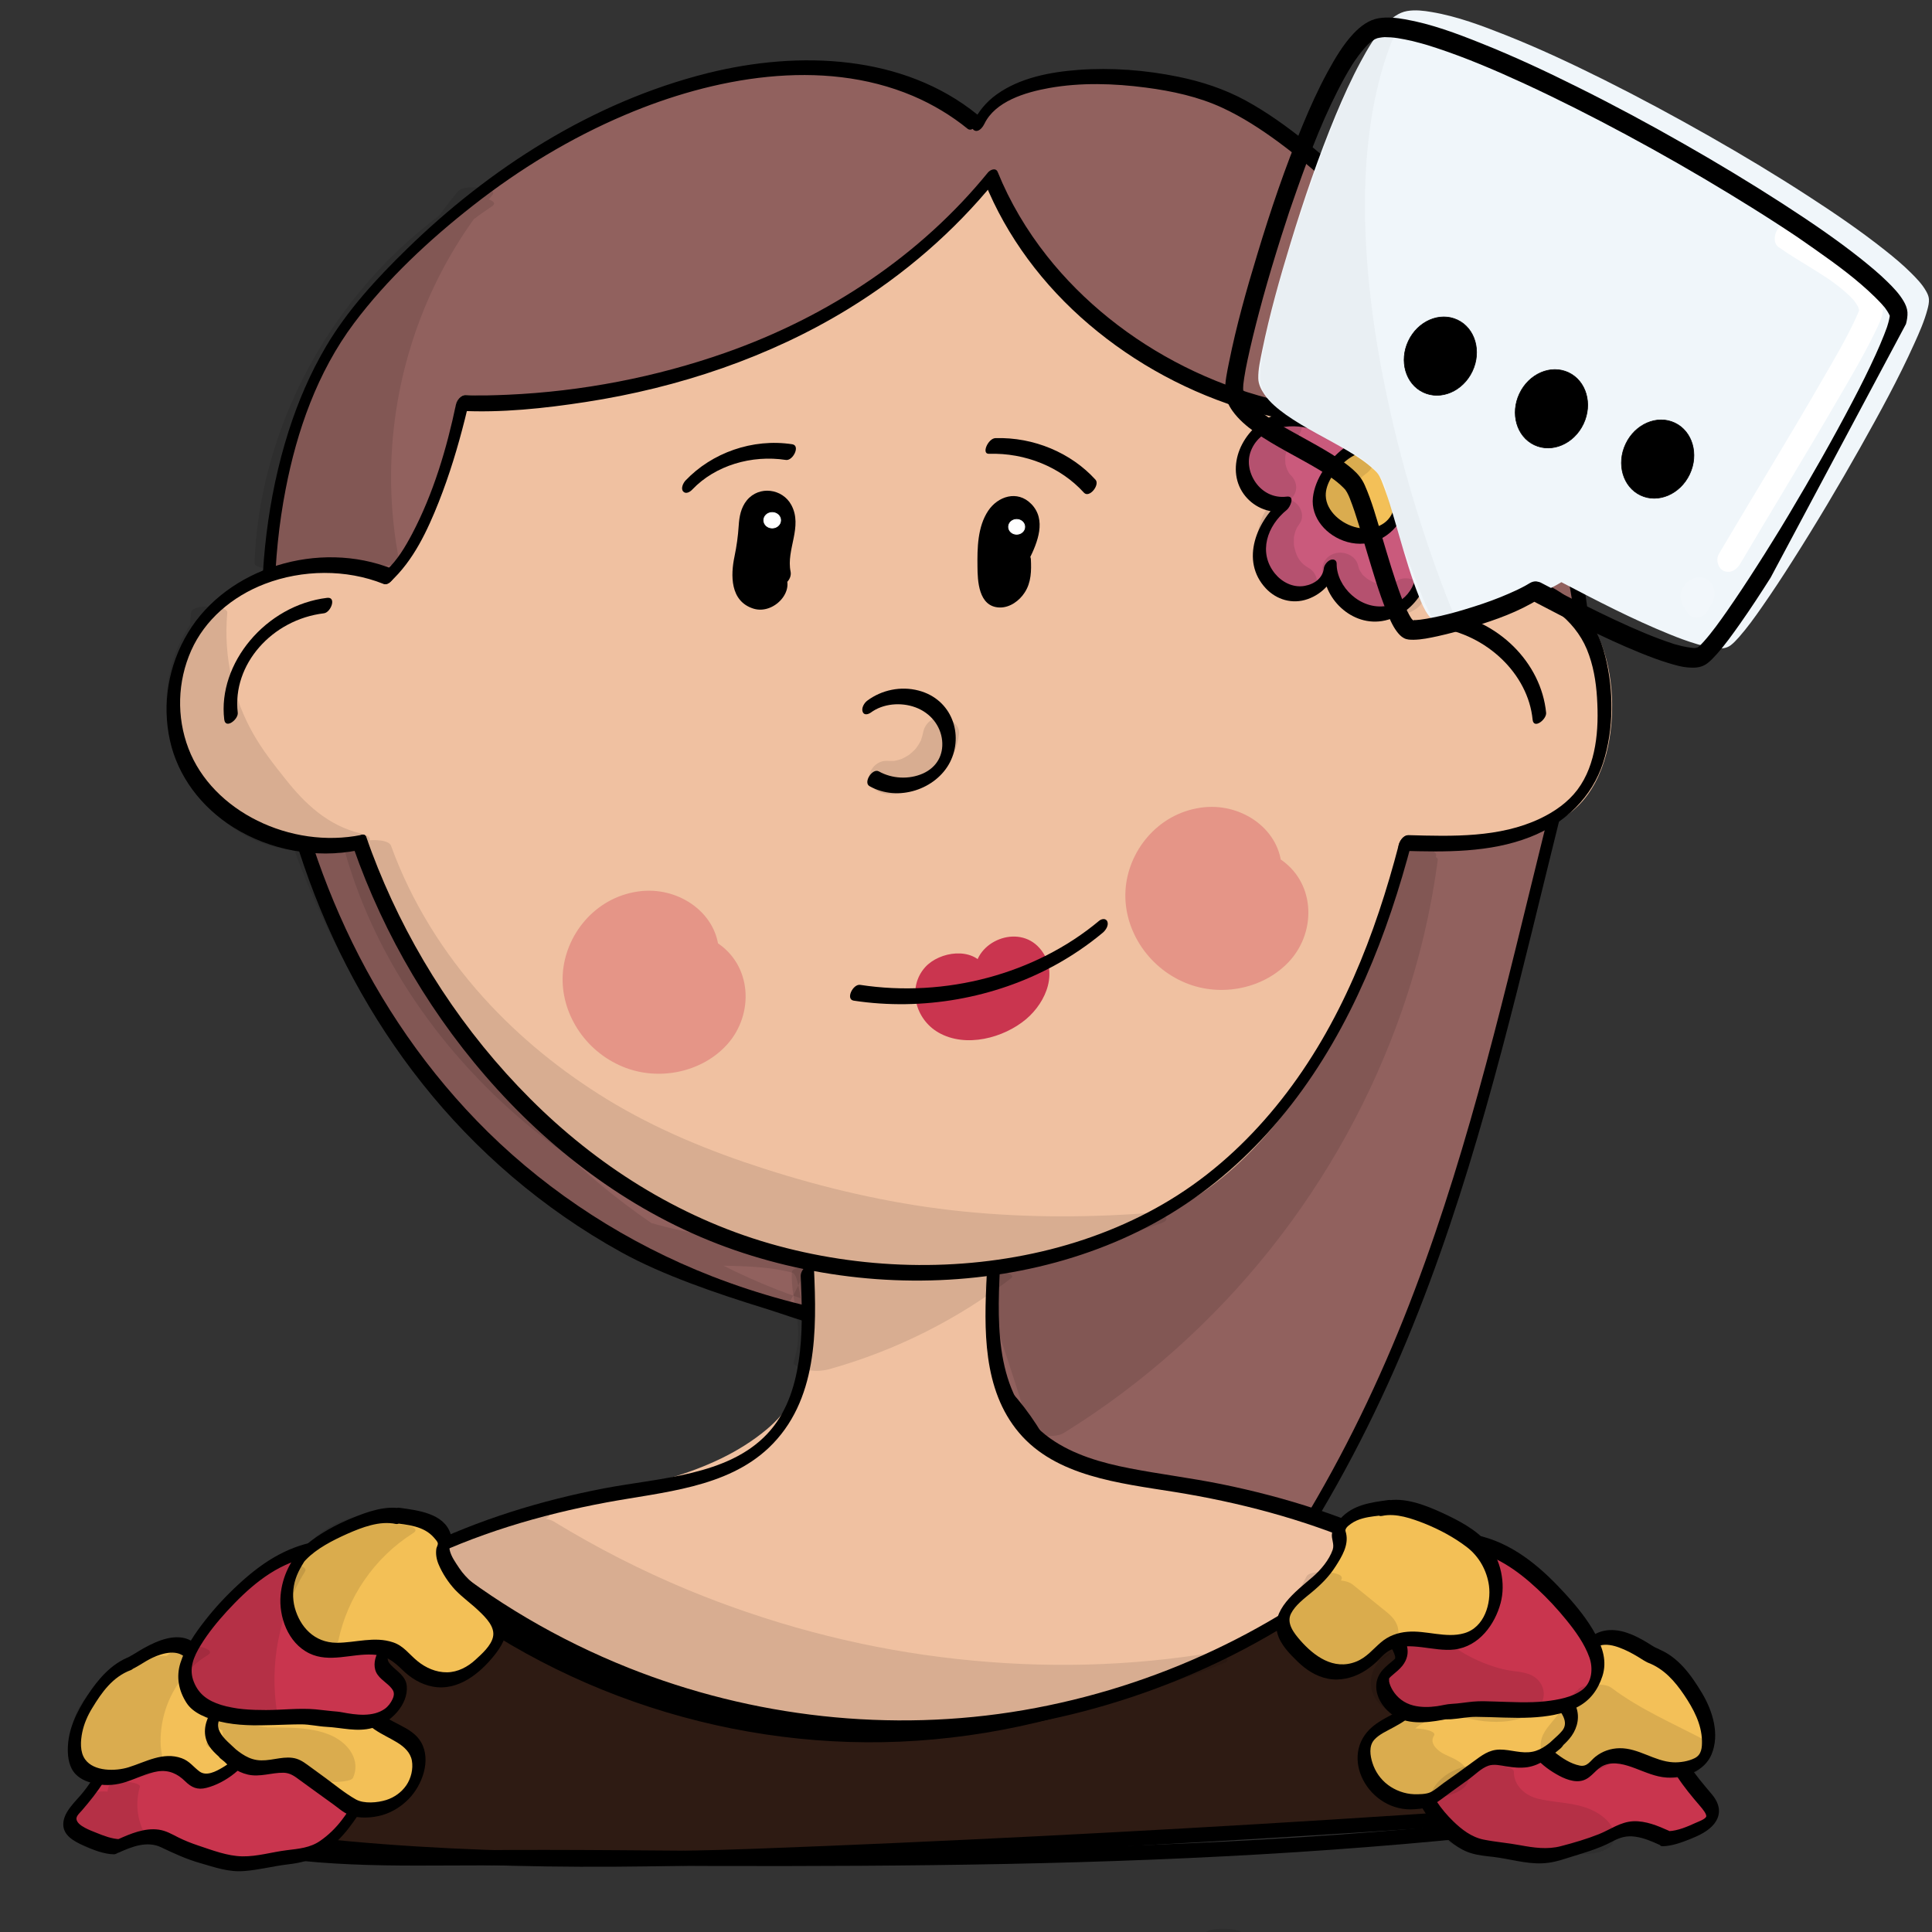 <?xml version="1.0" encoding="utf-8"?>
<!-- Generator: Adobe Adobe Illustrator 24.2.0, SVG Export Plug-In . SVG Version: 6.00 Build 0)  -->
<svg version="1.1" xmlns="http://www.w3.org/2000/svg" xmlns:xlink="http://www.w3.org/1999/xlink" x="0px" y="0px"
	 viewBox="0 0 170.08 170.08" style="enable-background:new 0 0 170.08 170.08;" xml:space="preserve">
<rect x="0" y="0" width="170.08" height="170.08" fill="#333333" stroke="none"/>
<style type="text/css">
	.st0{fill:#ADBECF;}
	.st1{fill:#F3C057;}
	.st2{fill:#F7D98D;}
	.st3{fill:#AEBFCE;}
	.st4{opacity:0.271;}
	.st5{fill:#3D4C5B;}
	.st6{fill:#91615E;}
	.st7{fill:#2E1B13;}
	.st8{fill:#F0C1A1;}
	.st9{fill:#CA354F;}
	.st10{fill:#FFFFFF;stroke:#FFFFFF;stroke-width:0.072;stroke-miterlimit:10;}
	.st11{opacity:0.31;}
	.st12{fill:#C9354E;}
	.st13{fill:#F3C058;}
	.st14{fill:#F3C056;}
	.st15{fill:#CA5A7C;}
	.st16{opacity:0.102;}
	.st17{fill:#ECC9AD;}
	.st18{opacity:0.161;}
	.st19{opacity:0.169;}
	.st20{fill:#FFFFFF;}
	.st21{fill:#F0F6FA;}
	.st22{opacity:0.149;}
	.st23{opacity:0.031;}
	.st24{stroke:#000000;stroke-width:0.055;stroke-miterlimit:10;}
	.st25{fill:#C8354F;}
	.st26{fill:#C93550;}
	.st27{fill:#6DB671;}
	.st28{fill:#6CB671;}
	.st29{fill:#D1DFEA;}
	.st30{fill:#D3E1ED;}
	.st31{fill:#C8354E;}
	.st32{fill:#C8AE9D;}
	.st33{opacity:0.078;}
	.st34{opacity:0.141;}
	.st35{fill:#D15238;}
	.st36{fill:#D15239;}
</style>
<g id="Ebene_4_5_">
</g>
<g id="Ebene_8_7_">
	<g id="Ebene_13_1_">
		<g>
			<g>
				<path d="M89.54,129.56c-1.17,0.46-2.56-0.95-3.32-1.59c-0.93-0.77-1.82-1.6-2.5-2.57c-0.77-1.1-1.12-2.32-1.04-3.62
					c0.09-1.4,0.58-2.76,0.99-4.1c0.87-2.78,1.74-5.55,2.6-8.33c0.43-1.39,0.87-2.78,1.3-4.17c0.13-0.43,0.23-1.11,0.59-1.44
					c0.45-0.41,1.38-0.22,1.92-0.15c3.21,0.38,6.27,1.44,8.99,3.04c0.54,0.32,1.36-0.94,0.8-1.26c-2.7-1.58-5.76-2.65-8.94-3.07
					c-0.66-0.09-1.37-0.2-2.04-0.06c-0.75,0.16-1.32,0.65-1.69,1.25c-0.34,0.56-0.5,1.19-0.69,1.8c-0.27,0.86-0.54,1.72-0.81,2.58
					c-0.99,3.17-1.98,6.35-2.97,9.52c-0.89,2.85-1.95,5.83-0.3,8.62c0.75,1.28,1.91,2.31,3.07,3.27c1.13,0.93,2.46,2.1,4.08,1.47
					C90.13,130.54,90.41,129.22,89.54,129.56L89.54,129.56z"/>
			</g>
		</g>
		<g>
			<path class="st6" d="M85.63,10.72C72.48-0.03,47.52,8.24,31.68,27.09c-17.39,20.69-8.33,80.72,43.75,89.49
				c10.83,1.82,20.07,6.82,22.95,38.75c27.3-26.67,31.8-58.02,40.14-90.1c5.95-22.89-19.16-51.95-31.39-56.75
				c-5.69-2.24-18.43-3.08-20.96,2.38"/>
			<g>
				<path d="M86.03,10.08c-6.51-5.27-15.65-5.65-23.7-3.65c-10.24,2.55-19.32,8.47-26.51,15.49c-2.69,2.62-5.26,5.42-7.13,8.6
					c-1.39,2.36-2.46,4.87-3.28,7.43c-1.87,5.88-2.53,12.07-2.35,18.18c0.21,6.83,1.48,13.65,3.73,20.17
					c2.35,6.79,5.79,13.3,10.37,19.07c4.7,5.93,10.63,11.05,17.5,14.85c3.66,2.03,8.49,3.67,12.54,4.92
					c2.13,0.66,3.39,1.21,5.59,1.65c1.5,0.31,3.03,0.52,4.53,0.86c4.76,1.06,8.81,3.36,11.68,7.03c2.03,2.6,3.43,5.56,4.51,8.58
					c1.57,4.38,2.53,8.94,3.23,13.5c0.46,2.94,0.79,5.89,1.06,8.84c0.05,0.55,0.58,0.37,0.87,0.09
					c11.13-10.9,19.41-23.79,25.18-37.7c5.53-13.32,8.88-27.28,12.28-41.15c0.86-3.5,1.72-7,2.61-10.49
					c0.74-2.87,1.24-5.71,1.24-8.66c0.01-5.97-1.6-11.89-3.99-17.42c-2.44-5.64-5.72-10.97-9.55-15.91
					c-3.35-4.31-7.13-8.38-11.47-11.87c-1.66-1.34-3.41-2.6-5.31-3.64c-1.86-1.01-3.86-1.67-5.97-2.1c-2.85-0.58-5.82-0.81-8.73-0.6
					c-2.53,0.19-5.19,0.7-7.23,2.17c-0.92,0.66-1.61,1.51-2.08,2.49c-0.12,0.25-0.11,0.64,0.23,0.71c0.36,0.07,0.67-0.39,0.78-0.62
					c0.95-1.97,3.57-2.77,5.69-3.15c2.79-0.5,5.71-0.41,8.52-0.04c2.31,0.3,4.65,0.81,6.74,1.78c1.77,0.82,3.39,1.88,4.93,3.01
					c4.23,3.12,7.9,6.88,11.19,10.83c3.88,4.66,7.25,9.71,9.87,15.05c2.62,5.33,4.57,11.03,5.09,16.87
					c0.25,2.76,0.17,5.54-0.34,8.28c-0.62,3.33-1.63,6.61-2.45,9.9c-3.33,13.48-6.41,27.06-11.36,40.14
					c-5.08,13.46-12.28,26.17-22.33,37.1c-1.34,1.46-2.72,2.88-4.14,4.27c0.29,0.03,0.58,0.06,0.87,0.09
					c-0.5-5.46-1.21-10.92-2.48-16.28c-0.89-3.74-2.05-7.45-3.82-10.91c-2.25-4.4-5.65-8.26-10.6-10.25
					c-2.06-0.83-4.25-1.32-6.46-1.7c-4.42-0.76-8.75-1.92-12.89-3.53c-7.47-2.91-14.2-7.27-19.73-12.7
					c-5.3-5.22-9.49-11.35-12.53-17.91c-2.92-6.3-4.85-13-5.72-19.8c-0.81-6.27-0.77-12.68,0.44-18.9
					c0.99-5.12,2.78-10.27,6.01-14.59c2.9-3.87,6.63-7.35,10.51-10.39c4.05-3.17,8.53-5.91,13.37-7.96
					c7.72-3.28,17.27-5.08,25.32-1.67c1.76,0.75,3.39,1.73,4.84,2.91C85.69,11.71,86.54,10.49,86.03,10.08L86.03,10.08z"/>
			</g>
		</g>
	</g>
	<g id="Ebene_14_3_">
		<g>
			<path class="st7" d="M37.27,137.25c-9.49,5.26-21.44,13.53-21.44,23.51c16.44,3.04,34.45,3.26,51.16,2.61
				c25.11-0.97,50.2-2.4,75.25-4.27c-2.73-5.9-6.41-11.38-10.86-16.18c-2.5-2.69-5.6-5.33-9.32-5.44
				c-3.82-0.12-7.09,2.41-10.23,4.54c-11.03,7.49-24.63,11.28-38.04,10.62c-13.41-0.67-26.55-5.79-36.75-14.33"/>
			<g>
				<path d="M37.26,136.64c-4.13,2.29-8.15,4.8-11.76,7.74c-3.49,2.84-6.68,6.14-8.62,10.07c-1.02,2.07-1.6,4.32-1.62,6.6
					c0,0.19,0.1,0.34,0.3,0.38c7.77,1.43,15.66,2.22,23.57,2.6c7.95,0.39,15.93,0.38,23.89,0.14c8.33-0.25,16.66-0.66,24.98-1.06
					c8.48-0.42,16.95-0.88,25.42-1.4c8.47-0.52,16.94-1.09,25.4-1.71c1.05-0.08,2.1-0.15,3.14-0.23c0.46-0.03,1.03-0.66,0.83-1.1
					c-1.69-3.64-3.72-7.14-6.11-10.43c-2.24-3.1-4.76-6.26-7.84-8.71c-1.4-1.11-2.99-2.04-4.8-2.48c-1.87-0.45-3.8-0.21-5.57,0.45
					c-1.86,0.69-3.51,1.76-5.11,2.85c-1.66,1.13-3.3,2.25-5.04,3.27c-7,4.08-14.92,6.79-23.14,7.89
					c-8.05,1.08-16.31,0.51-24.12-1.58c-7.77-2.08-15.06-5.67-21.3-10.38c-0.8-0.6-1.57-1.22-2.33-1.86
					c-0.44-0.37-1.3,0.85-0.8,1.26c5.96,4.97,12.98,8.86,20.58,11.33c7.53,2.45,15.56,3.5,23.53,2.96
					c8.12-0.55,16.08-2.67,23.29-6.13c1.85-0.89,3.66-1.87,5.4-2.93c1.69-1.03,3.29-2.18,4.93-3.26c1.6-1.06,3.33-2.08,5.27-2.53
					c1.89-0.44,3.8-0.19,5.54,0.6c3.58,1.65,6.21,4.88,8.54,7.77c2.55,3.16,4.77,6.55,6.64,10.09c0.47,0.89,0.91,1.79,1.34,2.7
					c0.28-0.37,0.55-0.73,0.83-1.1c-8.46,0.63-16.93,1.21-25.4,1.74c-8.47,0.53-16.94,1.01-25.42,1.44
					c-8.41,0.42-16.82,0.81-25.24,1.12c-7.93,0.29-15.88,0.38-23.81,0.09c-7.94-0.29-15.88-0.95-23.71-2.24
					c-0.95-0.16-1.9-0.32-2.84-0.5c0.1,0.13,0.2,0.25,0.3,0.38c0.02-3.86,1.94-7.4,4.51-10.38c2.84-3.3,6.4-6.04,10.11-8.49
					c2.02-1.33,4.12-2.57,6.25-3.76c0.32-0.18,0.58-0.54,0.56-0.89C37.83,136.66,37.57,136.48,37.26,136.64L37.26,136.64z"/>
			</g>
		</g>
	</g>
	<g id="Ebene_27_2_">
		<g>
			<path class="st8" d="M71.31,112.03c0.75,6.51,0.62,10.52-3.31,14c-3.93,3.48-9.27,4.96-14.45,6.07s-10.54,2.01-15.11,4.65
				c11.32,9.49,26.22,14.81,41.13,14.68c14.91-0.13,29.72-5.69,40.87-15.37c-4.55-2.49-9.78-3.42-14.86-4.58
				c-5.08-1.16-11.49-0.99-15.37-4.39s-4.83-10.87-2.58-15.46c-5.24,1.1-10.78,0.78-15.84-0.93"/>
			<g>
				<path class="st8" d="M70.73,112.32c0.3,2.63,0.62,5.36,0.12,7.98c-0.42,2.18-1.56,4.02-3.34,5.52
					c-4.96,4.16-11.86,5.16-18.16,6.54c-3.8,0.83-7.58,1.88-10.91,3.79c-0.4,0.23-0.81,0.88-0.39,1.23
					c8.8,7.35,19.9,12.34,31.68,14.06c11.66,1.7,23.67-0.01,34.35-4.57c6.07-2.59,11.66-6.09,16.53-10.3
					c0.25-0.22,0.7-0.89,0.24-1.14c-3.25-1.77-6.89-2.77-10.53-3.62c-1.79-0.41-3.58-0.84-5.39-1.2c-1.55-0.3-3.13-0.5-4.69-0.74
					c-3.06-0.46-6.3-1.02-8.82-2.8c-2.27-1.6-3.46-4.14-4.03-6.65c-0.65-2.87-0.54-6.06,0.76-8.76c0.13-0.27,0.09-0.79-0.37-0.7
					c-5.16,1.07-10.6,0.75-15.57-0.91c-0.63-0.21-1.38,1.07-0.8,1.26c5.16,1.72,10.74,2.06,16.1,0.96c-0.12-0.23-0.25-0.47-0.37-0.7
					c-1.21,2.5-1.48,5.38-1.14,8.08c0.33,2.64,1.24,5.39,3.17,7.43c2.1,2.22,5.22,3.17,8.26,3.74c1.66,0.31,3.34,0.52,5.01,0.78
					c1.72,0.27,3.41,0.65,5.1,1.03c4.31,0.95,8.66,1.95,12.51,4.05c0.08-0.38,0.16-0.76,0.24-1.14
					c-8.52,7.37-19.31,12.46-30.87,14.38c-11.47,1.9-23.39,0.45-34.02-3.89c-6.06-2.47-11.65-5.84-16.55-9.93
					c-0.13,0.41-0.26,0.82-0.39,1.23c6.16-3.53,13.59-3.89,20.34-5.95c5.59-1.71,11.41-4.88,12.96-10.45
					c0.83-2.99,0.47-6.19,0.13-9.22C71.78,110.87,70.67,111.76,70.73,112.32L70.73,112.32z"/>
			</g>
		</g>
		<g>
			<g>
				<path class="st8" d="M98.11,100.7c0.62,0,1.23-1.33,0.55-1.33C98.04,99.37,97.43,100.7,98.11,100.7L98.11,100.7z"/>
			</g>
		</g>
	</g>
	<g id="Ebene_23_1_">
		<g>
			<g>
				<path d="M70.49,112.33c0.11,2.52,0.2,5.07-0.19,7.57c-0.35,2.27-1.09,4.56-2.76,6.33c-3.47,3.69-9.5,3.87-14.33,4.79
					c-11.24,2.15-22.01,6.83-29.53,14.96c-3.99,4.32-6.93,9.42-8.41,14.91c-0.08,0.28,0.08,0.59,0.43,0.53
					c0.38-0.06,0.62-0.5,0.7-0.8c2.68-9.92,10.43-18.07,20.11-22.91c5.27-2.64,11.03-4.36,16.9-5.45c4.96-0.92,10.53-1.27,14.26-4.8
					c4.34-4.11,4.23-10.41,3.99-15.72c-0.01-0.32-0.29-0.45-0.59-0.31C70.74,111.58,70.48,112,70.49,112.33L70.49,112.33z"/>
			</g>
		</g>
		<g>
			<g>
				<path d="M86.86,112.35c-0.22,4.59-0.39,9.95,2.85,13.78c3.25,3.84,8.81,4.43,13.68,5.21c11.34,1.82,22.58,5.94,30.51,13.83
					c4.08,4.06,7.16,8.94,8.67,14.29c0.09,0.33,0.49,0.23,0.71,0.07c0.28-0.2,0.49-0.61,0.4-0.94
					c-2.73-9.67-10.38-17.61-19.81-22.42c-5.1-2.6-10.67-4.36-16.36-5.52c-2.67-0.54-5.38-0.87-8.06-1.39
					c-2.47-0.48-4.96-1.19-6.98-2.62c-4.87-3.45-4.69-9.8-4.45-14.88c0.02-0.32-0.3-0.44-0.59-0.31
					C87.08,111.61,86.87,112.02,86.86,112.35L86.86,112.35z"/>
			</g>
		</g>
		<g>
			<g>
				<path d="M15.44,161.39c7.17,2.65,14.99,2.88,22.63,2.84c8.27-0.05,16.54,0.01,24.81,0.04c8.55,0.02,17.1-0.01,25.64-0.18
					c8.54-0.17,17.07-0.49,25.59-1.04c8.48-0.55,16.95-1.32,25.36-2.41c1.07-0.14,2.15-0.28,3.22-0.43
					c0.59-0.08,1.09-1.42,0.27-1.31c-8.44,1.17-16.93,2.02-25.44,2.63c-8.43,0.6-16.88,0.96-25.33,1.16
					c-8.5,0.21-17.01,0.27-25.52,0.26c-8.29-0.01-16.59-0.16-24.89-0.07c-7.64,0.08-15.51,0.23-22.89-1.86
					c-0.9-0.26-1.79-0.55-2.67-0.88C15.62,159.9,14.86,161.18,15.44,161.39L15.44,161.39z"/>
			</g>
		</g>
		<g>
			<g>
				<path d="M37.56,138.12c9.05,7.42,20.43,12.42,32.47,14.09c11.85,1.64,24.02-0.15,34.84-4.81c6.16-2.65,11.84-6.21,16.78-10.49
					c0.25-0.22,0.52-0.62,0.4-0.95c-0.12-0.31-0.49-0.27-0.72-0.07c-8.63,7.47-19.54,12.65-31.23,14.66
					c-11.7,2.01-23.88,0.62-34.78-3.73c-6.19-2.47-11.93-5.85-16.96-9.98C37.91,136.47,37.05,137.7,37.56,138.12L37.56,138.12z"/>
			</g>
		</g>
	</g>
	<g id="Ebene_3_4_">
		<g>
			<path class="st8" d="M33.33,50.7c-5.26-1.74-11.64-0.03-15.06,4.04s-3.6,10.17-0.43,14.4c3.16,4.23,9.43,6.26,14.79,4.8
				c3.25,7.87,7.36,15.52,13.2,22.01c5.84,6.48,13.52,11.76,22.34,14.03c12.3,3.17,29.9-0.27,37.49-5.5
				C118.76,95.44,123.71,74,123.71,74s12,0.24,15.3-3.89c3.3-4.13,3.08-12.5-0.71-16.27c-2.75-2.73-9.03-3.53-15.68-2.87
				c-2.35-5.04-3.15-9.12-3.45-14.06c-14.04,1.4-28.48-8.29-31.84-20.88C69.95,37.59,40.71,35.47,40.71,35.47
				s-0.44,13.01-7.03,15.39"/>
			<g>
				<path class="st8" d="M33.74,50.05c-6.55-2.12-14.23,0.77-17.26,6.5c-1.54,2.92-1.91,6.32-1,9.45c0.9,3.07,3.1,5.68,6.09,7.29
					c3.26,1.75,7.27,2.29,10.91,1.32c-0.14-0.08-0.29-0.15-0.43-0.23c4.06,9.81,9.49,19.44,17.94,26.71
					c3.87,3.33,8.28,6.14,13.18,8.06c4.59,1.79,9.44,2.64,14.42,2.73c5.01,0.08,10.05-0.48,14.91-1.59
					c4.17-0.95,8.39-2.3,12.01-4.45c3.41-2.03,6.23-4.86,8.57-7.88c2.42-3.11,4.39-6.49,6.08-9.98c2.15-4.45,3.91-9.13,5.08-13.88
					c0.02-0.07,0.04-0.15,0.05-0.22c-0.29,0.27-0.57,0.55-0.86,0.82c1.97,0.04,3.96-0.1,5.92-0.33c3.08-0.36,6.62-0.99,9.02-2.93
					c2.79-2.25,3.59-6.28,3.55-9.51c-0.05-3.31-1.02-7.25-4.01-9.4c-1.79-1.28-4.13-1.86-6.34-2.17c-2.91-0.41-5.88-0.33-8.8-0.05
					c0.14,0.08,0.29,0.15,0.43,0.23c-1.05-2.26-1.9-4.58-2.47-6.98c-0.54-2.28-0.81-4.61-0.95-6.94c-0.02-0.27-0.17-0.4-0.45-0.38
					c-10.98,1.06-21.95-4.67-27.79-13.02c-1.65-2.35-2.88-4.92-3.61-7.64c-0.12-0.44-0.69-0.17-0.87,0.06
					c-5.84,7.22-13.9,12.61-23.09,15.74c-6.14,2.09-12.69,3.26-19.24,3.44c-1.23,0.03-2.48,0.05-3.72-0.04
					c-0.52-0.04-0.86,0.6-0.88,0.99c-0.05,1.43-0.23,2.75-0.49,4.21c-0.47,2.6-1.18,5.28-2.69,7.55c-0.74,1.12-1.77,2.15-3.11,2.65
					c-0.37,0.14-0.65,0.45-0.72,0.81c-0.04,0.23,0.06,0.68,0.44,0.54c3.04-1.13,4.77-3.94,5.82-6.64c0.99-2.53,1.52-5.21,1.8-7.88
					c0.06-0.61,0.12-1.23,0.15-1.85c-0.29,0.33-0.58,0.66-0.88,0.99c3.68,0.26,7.49-0.08,11.12-0.58
					c8.22-1.13,16.27-3.75,23.22-7.96c4.97-3.01,9.33-6.81,12.88-11.19c-0.29,0.02-0.58,0.04-0.87,0.06
					c2.71,10.02,12.1,18.1,22.98,20.54c3.04,0.68,6.17,0.88,9.29,0.57c-0.15-0.13-0.3-0.25-0.45-0.38c0.15,2.37,0.42,4.73,0.96,7.05
					c0.57,2.46,1.44,4.84,2.51,7.16c0.09,0.19,0.2,0.25,0.43,0.23c2.45-0.24,4.93-0.3,7.37-0.06c2.04,0.2,4.12,0.58,5.94,1.47
					c3.2,1.55,4.52,4.89,4.84,8.03c0.18,1.72,0.09,3.47-0.33,5.15c-0.34,1.37-0.92,2.9-2.01,3.92c-0.92,0.87-2.22,1.4-3.45,1.79
					c-1.47,0.46-2.99,0.76-4.52,0.96c-2.09,0.28-4.22,0.43-6.33,0.39c-0.46-0.01-0.78,0.47-0.86,0.82
					c-0.88,3.8-2.25,7.49-3.83,11.15c-2.88,6.64-6.81,13.43-12.94,18.04c-3.09,2.32-6.87,3.78-10.66,4.85
					c-4.61,1.31-9.43,2.08-14.25,2.28c-4.77,0.2-9.62-0.15-14.19-1.49c-5.01-1.47-9.64-3.93-13.71-6.97
					c-8.67-6.48-14.54-15.51-18.79-24.87c-0.55-1.21-1.07-2.42-1.58-3.64c-0.07-0.17-0.22-0.28-0.43-0.23
					c-6,1.6-13.03-1.2-15.52-6.52c-1.25-2.67-1.43-5.78-0.42-8.55c1-2.74,3.15-4.9,5.97-6.19c3.1-1.42,6.84-1.71,10.12-0.65
					C33.57,51.56,34.33,50.24,33.74,50.05L33.74,50.05z"/>
			</g>
		</g>
	</g>
	<g id="Ebene_9_8_">
		<g>
			<path class="st9" d="M86.22,85.74c-0.84-1.58-3.73-1.44-4.68,0.08c-0.95,1.52-0.04,3.64,1.62,4.5c1.67,0.86,3.81,0.64,5.51-0.17
				c1.42-0.68,2.66-1.81,3.03-3.24c0.36-1.43-0.36-3.13-1.85-3.67c-1.49-0.54-3.48,0.52-3.42,1.99"/>
			<g>
				<path class="st9" d="M86.73,85.17c-1.06-1.85-4.01-1.43-5.28-0.03c-1.6,1.78-0.9,4.57,1.17,5.76c2.41,1.38,5.75,0.47,7.71-1.18
					c1.82-1.54,2.91-4.27,1.19-6.25c-1.91-2.18-5.68-0.58-5.69,2.06c0,0.33,0.3,0.46,0.6,0.32c0.34-0.16,0.58-0.58,0.58-0.92
					c0-0.64,0.69-0.99,1.31-1.1c0.87-0.16,1.69,0.21,2.21,0.84c1.18,1.41,0.61,3.15-0.79,4.21c-1.51,1.15-3.83,1.71-5.7,1.01
					c-1.4-0.53-2.95-2.32-2.13-3.77c0.32-0.56,1.13-0.8,1.78-0.81c0.84-0.01,1.61,0.31,2.01,1C86.03,86.86,87.03,85.69,86.73,85.17
					L86.73,85.17z"/>
			</g>
		</g>
	</g>
	<g id="Ebene_2_7_">
		<g>
			<g>
				<path d="M34.57,50.09c-6.52-2.61-14.59-0.09-18.02,5.61c-1.73,2.86-2.3,6.27-1.59,9.48c0.69,3.14,2.73,5.87,5.61,7.67
					c3.17,1.98,7.2,2.76,10.97,2c0.6-0.12,1.1-1.52,0.28-1.35c-6.22,1.26-13.12-2.06-15.23-7.61c-1.06-2.78-0.97-5.89,0.24-8.62
					c1.2-2.69,3.57-4.75,6.49-5.87c3.3-1.26,7.15-1.31,10.43,0C34.38,51.64,35.17,50.33,34.57,50.09L34.57,50.09z"/>
			</g>
		</g>
		<g>
			<g>
				<path d="M122.34,51.67c3.54-0.35,7.22-0.71,10.69,0.23c2.96,0.8,5.55,2.58,6.67,5.27c0.56,1.36,0.8,2.8,0.89,4.24
					c0.09,1.43,0.08,2.87-0.17,4.28c-0.24,1.35-0.7,2.7-1.56,3.84c-0.83,1.1-2.01,1.93-3.3,2.54c-3.55,1.68-7.68,1.56-11.57,1.45
					c-0.64-0.02-1.28,1.36-0.57,1.38c3.8,0.11,7.71,0.18,11.27-1.21c3.14-1.22,5.47-3.55,6.44-6.55c0.95-2.96,0.94-6.4,0.18-9.4
					c-0.38-1.49-1.05-2.94-2.15-4.11c-1.05-1.12-2.41-1.97-3.88-2.56c-4.01-1.6-8.45-1.18-12.68-0.76
					C122,50.38,121.48,51.75,122.34,51.67L122.34,51.67z"/>
			</g>
		</g>
		<g>
			<g>
				<path d="M31.11,74.61c2.7,7.74,7,15.07,12.69,21.31c5.59,6.13,12.65,11.29,20.87,14.13c7.99,2.76,16.85,3.45,25.21,1.8
					c4.13-0.81,8.14-2.21,11.77-4.19c3.8-2.08,7.12-4.81,9.94-7.92c5.88-6.51,9.45-14.49,11.85-22.57c0.3-1.02,0.59-2.05,0.86-3.08
					c0.07-0.29-0.08-0.6-0.44-0.54c-0.38,0.06-0.64,0.5-0.72,0.81c-2.06,7.9-5.1,15.81-10.34,22.45c-2.53,3.21-5.57,6.13-9.12,8.4
					c-3.4,2.18-7.23,3.77-11.22,4.78c-8.04,2.03-16.76,1.77-24.71-0.52c-8.16-2.36-15.32-6.98-21.06-12.73
					c-5.87-5.87-10.41-12.87-13.42-20.32c-0.36-0.89-0.7-1.79-1.01-2.7C32,72.98,30.92,74.07,31.11,74.61L31.11,74.61z"/>
			</g>
		</g>
		<g>
			<g>
				<path d="M34.32,51.26c2.1-1.92,3.31-4.57,4.31-7.08c0.94-2.38,1.68-4.83,2.3-7.3c0.13-0.51,0.25-1.03,0.36-1.54
					c-0.29,0.27-0.57,0.55-0.86,0.82c3.69,0.2,7.5-0.21,11.13-0.77c8.2-1.26,16.2-3.96,23.12-8.2c4.96-3.04,9.32-6.83,12.88-11.2
					c-0.29,0.02-0.58,0.04-0.87,0.06c1.93,4.77,5.12,9.06,9.19,12.52c4.04,3.44,8.88,6.07,14.15,7.6c2.99,0.86,6.08,1.37,9.21,1.46
					c-0.1-0.13-0.21-0.26-0.31-0.39c0.33,4.82,1.21,9.68,3.13,14.19c0.31,0.72,1.37-0.37,1.14-0.9c-1.88-4.42-2.76-9.18-3.09-13.9
					c-0.01-0.17-0.09-0.38-0.31-0.39c-10.89-0.33-21.27-5.66-27.63-13.7c-1.8-2.28-3.27-4.76-4.34-7.4
					c-0.17-0.41-0.66-0.2-0.87,0.06c-5.88,7.22-13.95,12.64-23.12,15.86c-6.1,2.14-12.61,3.4-19.13,3.69
					c-1.23,0.05-2.48,0.1-3.71,0.03c-0.45-0.02-0.79,0.48-0.86,0.82c-0.81,3.87-1.99,7.85-3.86,11.4c-0.6,1.13-1.29,2.31-2.27,3.21
					c-0.26,0.23-0.54,0.62-0.41,0.97C33.71,51.5,34.1,51.47,34.32,51.26L34.32,51.26z"/>
			</g>
		</g>
		<g>
			<g>
				<path d="M75.15,88.09c6.05,0.92,12.41-0.22,17.67-3.09c1.52-0.83,2.95-1.8,4.26-2.89c0.26-0.22,0.53-0.63,0.41-0.97
					c-0.12-0.32-0.5-0.27-0.73-0.08c-5.62,4.7-13.53,6.79-21.04,5.64C75.09,86.61,74.42,87.97,75.15,88.09L75.15,88.09z"/>
			</g>
		</g>
		<g>
			<g>
				<path d="M76.66,62.73c1.08-0.8,2.66-0.93,3.93-0.46c1.33,0.49,2.22,1.62,2.35,2.93c0.12,1.24-0.45,2.33-1.68,2.89
					c-1.23,0.55-2.73,0.47-3.89-0.18c-0.57-0.32-1.4,0.98-0.82,1.3c2.52,1.42,5.86,0.27,7.08-2.11c1.23-2.42,0.18-5.54-2.77-6.31
					c-1.57-0.41-3.25-0.05-4.51,0.89c-0.27,0.2-0.53,0.64-0.41,0.97C76.05,62.99,76.42,62.9,76.66,62.73L76.66,62.73z"/>
			</g>
		</g>
		<g>
			<path d="M69.03,50.78c-0.23-0.96,0.04-1.96,0.24-2.93c0.2-0.97,0.33-2.02-0.15-2.9c-0.48-0.88-1.78-1.44-2.67-0.89
				c-0.94,0.59-0.8,1.85-0.88,2.89c-0.06,0.83-0.31,1.63-0.45,2.45c-0.14,0.82-0.14,1.7,0.27,2.44c0.41,0.74,1.33,1.29,2.21,1.11
				c0.88-0.18,1.45-1.27,0.88-1.92"/>
			<g>
				<path d="M69.6,50.33c-0.41-1.96,1.1-3.96,0.06-5.88c-0.78-1.44-2.83-1.72-3.91-0.41c-0.53,0.65-0.67,1.45-0.72,2.24
					c-0.06,0.93-0.18,1.79-0.37,2.71c-0.34,1.61-0.41,3.94,1.67,4.59c1.8,0.56,3.8-1.62,2.66-3.1c-0.42-0.54-1.39,0.66-1.02,1.14
					c0.45,0.59-0.33,0.79-0.86,0.65c-0.82-0.22-1.31-0.95-1.44-1.69c-0.16-0.94,0.16-1.88,0.34-2.79c0.15-0.75,0.14-1.49,0.21-2.24
					c0.05-0.55,0.16-1.03,0.88-0.99c0.81,0.05,1.44,0.66,1.65,1.35c0.25,0.82,0.04,1.68-0.14,2.49c-0.2,0.95-0.35,1.89-0.15,2.85
					c0.07,0.36,0.52,0.23,0.73,0.08C69.5,51.08,69.67,50.68,69.6,50.33L69.6,50.33z"/>
			</g>
		</g>
		<g>
			<path d="M90.09,49.17c0.47-0.94,0.95-1.94,0.82-2.97c-0.13-1.03-1.12-2.04-2.23-1.86c-1.21,0.19-1.71,1.52-1.87,2.63
				c-0.17,1.19-0.21,2.4-0.13,3.6c0.06,0.86,0.33,1.88,1.21,2.16c0.78,0.24,1.65-0.29,1.99-0.97c0.35-0.69,0.31-1.48,0.27-2.23"/>
			<g>
				<path d="M90.61,49.22c0.73-1.47,1.54-3.47,0.17-4.86c-1.22-1.24-2.94-0.67-3.79,0.61c-0.94,1.41-0.96,3.31-0.94,4.9
					c0.01,1.22,0.07,3.54,1.93,3.61c0.93,0.03,1.77-0.61,2.22-1.31c0.59-0.89,0.6-1.94,0.55-2.95c-0.02-0.33-0.29-0.46-0.6-0.32
					c-0.33,0.15-0.6,0.58-0.58,0.92c0.03,0.59,0.18,1.51-0.3,1.99c-0.49,0.49-1.26,0.3-1.61-0.22c-0.38-0.56-0.39-1.29-0.41-1.93
					c-0.03-0.88,0-1.76,0.12-2.64c0.12-0.92,0.52-2.59,1.95-1.87c1.7,0.85,0.86,2.75,0.26,3.96c-0.12,0.24-0.12,0.68,0.24,0.73
					C90.19,49.92,90.49,49.47,90.61,49.22L90.61,49.22z"/>
			</g>
		</g>
		<g>
			<g>
				<path d="M87.06,39.95c3.19-0.1,6.31,1.16,8.36,3.42c0.47,0.52,1.43-0.69,1.02-1.14c-2.15-2.37-5.44-3.76-8.81-3.66
					C86.99,38.59,86.37,39.97,87.06,39.95L87.06,39.95z"/>
			</g>
		</g>
		<g>
			<g>
				<path d="M60.95,43.09c2.02-2.12,5.22-3.06,8.23-2.6c0.62,0.1,1.3-1.26,0.57-1.38c-3.51-0.54-7.09,0.76-9.4,3.19
					c-0.2,0.21-0.44,0.7-0.21,0.96C60.39,43.54,60.77,43.29,60.95,43.09L60.95,43.09z"/>
			</g>
		</g>
		<g>
			<g>
				<path d="M126.52,55.25c4.34,0.59,8.01,4.08,8.4,8.1c0.09,0.89,1.24-0.02,1.19-0.6c-0.43-4.4-4.22-8.22-9.02-8.87
					C126.46,53.79,125.79,55.15,126.52,55.25L126.52,55.25z"/>
			</g>
		</g>
		<g>
			<g>
				<path d="M28.8,52.63c-5.41,0.65-9.65,5.78-9.06,10.71c0.11,0.89,1.26-0.02,1.19-0.6c-0.5-4.23,3-8.2,7.59-8.75
					C29.13,53.91,29.65,52.53,28.8,52.63L28.8,52.63z"/>
			</g>
		</g>
	</g>
	<g id="Ebene_8_8_">
		<ellipse class="st10" cx="67.98" cy="45.8" rx="0.74" ry="0.68"/>
		<ellipse class="st10" cx="89.5" cy="46.38" rx="0.71" ry="0.65"/>
	</g>
	<g id="Ebene_10_5_">
		<g class="st11">
			<path class="st9" d="M62.68,83.81c-0.16-2.36-2.43-4.39-4.99-4.69c-2.56-0.29-5.19,1.03-6.51,3.06
				c-1.32,2.03-1.38,4.66-0.38,6.84c1.11,2.43,3.55,4.36,6.38,4.76c2.83,0.4,5.92-0.88,7.24-3.22c1.32-2.33,0.57-5.55-1.82-7"/>
			<g>
				<path class="st9" d="M63.27,83.51c-0.28-3.24-3.64-5.53-7.1-5.03c-3.85,0.55-6.43,3.88-6.63,7.29c-0.2,3.36,1.9,6.73,5.27,8.13
					c3.17,1.32,7.01,0.5,9.22-1.97c2.36-2.64,2.21-6.99-1.01-9.01c-0.54-0.34-1.39,0.95-0.82,1.3c2.15,1.35,2.99,4.3,1.65,6.38
					c-1.45,2.26-4.82,3.05-7.43,2.28c-2.9-0.85-5.06-3.28-5.58-6c-0.56-2.89,0.91-5.89,4.09-6.83c1.57-0.46,3.24-0.31,4.65,0.49
					c1.36,0.78,2.39,2.09,2.52,3.58C62.17,85,63.32,84.09,63.27,83.51L63.27,83.51z"/>
			</g>
		</g>
		<g class="st11">
			<path class="st9" d="M112.21,76.43c-0.16-2.36-2.43-4.39-4.99-4.69c-2.56-0.29-5.19,1.03-6.51,3.06s-1.38,4.66-0.38,6.84
				c1.11,2.43,3.55,4.36,6.38,4.76c2.83,0.4,5.92-0.88,7.24-3.22c1.32-2.33,0.57-5.55-1.82-7"/>
			<g>
				<path class="st9" d="M112.81,76.13c-0.28-3.24-3.64-5.53-7.1-5.03c-3.85,0.55-6.43,3.88-6.63,7.29c-0.2,3.36,1.9,6.73,5.27,8.13
					c3.17,1.32,7.01,0.5,9.22-1.97c2.36-2.64,2.21-6.99-1.01-9.01c-0.54-0.34-1.39,0.95-0.82,1.3c2.15,1.35,2.99,4.3,1.65,6.38
					c-1.45,2.26-4.82,3.05-7.43,2.28c-2.9-0.85-5.06-3.28-5.58-6c-0.56-2.89,0.91-5.89,4.09-6.83c1.57-0.46,3.24-0.31,4.65,0.49
					c1.36,0.78,2.39,2.09,2.52,3.58C111.7,77.62,112.86,76.7,112.81,76.13L112.81,76.13z"/>
			</g>
		</g>
	</g>
	<g id="Ebene_12_1_">
		<g>
			<g>
				<path class="st12" d="M10.44,162.49c1.39-0.63,2.91-1.21,4.33-0.39c1,0.58,2.16,0.99,3.3,1.3c0.78,0.21,1.59,0.55,2.4,0.64
					c1.38,0.16,2.87-0.24,4.22-0.46c1.03-0.17,2.27-0.15,3.2-0.73c0.73-0.45,1.57-1.13,2.12-1.8c1.01-1.2,3.11-4.15,1.22-5.32
					c-0.63-0.39-1.18-0.35-1.88-0.49c-0.65-0.13-1.27-0.4-1.92-0.53c-1.19-0.24-2.41-0.4-3.6-0.63c-0.92-0.18-1.55-0.61-2.2-1.33
					c-0.4-0.45-0.56-1.08-0.98-1.51c-0.48-0.49-1.25-0.67-1.9-0.83c-1.1-0.27-2.4-0.43-3.53-0.19c-1.13,0.24-2.04,1.04-2.96,1.69
					c-0.8,0.57-1.45,1.17-1.99,1.98c-0.48,0.73-0.8,1.55-1.25,2.3c-0.52,0.87-1.08,1.58-1.73,2.38c-0.57,0.72-1.71,1.61-0.79,2.52
					c0.61,0.61,2.91,1.49,3.79,1.49"/>
				<g>
					<path d="M10.45,163.09c1.16-0.52,2.5-1.06,3.75-0.46c1.13,0.54,2.19,1.03,3.41,1.38c1.33,0.38,2.51,0.82,3.93,0.7
						c1.28-0.1,2.51-0.43,3.78-0.58c1.21-0.14,2.2-0.38,3.17-1.07c0.87-0.61,1.61-1.34,2.23-2.15c0.97-1.27,2.18-3.03,1.77-4.66
						c-0.21-0.82-0.96-1.32-1.82-1.51c-0.6-0.13-1.19-0.18-1.79-0.36c-0.67-0.21-1.33-0.37-2.03-0.49
						c-0.64-0.11-1.27-0.21-1.91-0.32c-0.6-0.1-1.2-0.18-1.74-0.47c-0.47-0.25-0.88-0.62-1.19-1.03c-0.33-0.44-0.48-0.98-0.88-1.38
						c-0.7-0.71-1.9-0.93-2.88-1.1c-1.23-0.22-2.55-0.25-3.71,0.24c-1.03,0.43-1.95,1.18-2.81,1.84c-0.95,0.73-1.71,1.62-2.27,2.65
						c-0.65,1.2-1.25,2.34-2.12,3.43c-0.67,0.84-1.77,1.74-1.77,2.86c0,0.97,0.94,1.49,1.79,1.86c0.79,0.36,1.75,0.75,2.65,0.77
						c0.62,0.02,1.24-1.32,0.55-1.33c-0.71-0.02-1.43-0.3-2.07-0.56c-0.49-0.2-1.69-0.61-1.76-1.21c-0.03-0.28,0.31-0.56,0.48-0.76
						c0.35-0.4,0.68-0.81,1.01-1.23c0.67-0.87,1.25-1.76,1.74-2.73c0.46-0.91,0.93-1.76,1.74-2.45c0.74-0.63,1.6-1.29,2.48-1.75
						c1.02-0.53,2.21-0.5,3.33-0.32c0.93,0.15,2.21,0.34,2.79,1.09c0.29,0.37,0.43,0.82,0.72,1.19c0.27,0.36,0.63,0.69,1.01,0.96
						c0.8,0.57,1.81,0.68,2.78,0.84c1.23,0.2,2.42,0.43,3.62,0.78c0.88,0.26,2.14,0.17,2.74,0.92c0.81,1.03-0.44,2.69-1.07,3.53
						c-0.54,0.71-1.17,1.33-1.92,1.85c-0.88,0.61-1.88,0.69-2.94,0.82c-1.3,0.16-2.58,0.56-3.9,0.54c-1.32-0.02-2.68-0.55-3.91-0.96
						c-0.6-0.2-1.18-0.43-1.74-0.71c-0.56-0.28-1.07-0.59-1.72-0.68c-1.24-0.17-2.46,0.35-3.54,0.83
						C9.88,162.13,9.6,163.46,10.45,163.09L10.45,163.09z"/>
				</g>
			</g>
			<g>
				<path class="st13" d="M11.49,146.42c-1.83,0.65-3.02,2.4-3.96,3.98c-0.76,1.26-1.31,3.17-0.78,4.62
					c0.4,1.08,1.69,1.38,2.73,1.46c1.43,0.12,2.84-0.79,4.19-1.12c0.95-0.23,1.9-0.14,2.67,0.48c0.66,0.53,0.89,1.17,1.9,0.92
					c1.03-0.25,1.96-0.9,2.72-1.6c0.77-0.71,1.3-1.56,1.21-2.65c-0.09-1.12-0.81-1.82-1.67-2.49c-0.32-0.25-0.62-0.48-1.01-0.65
					c-0.5-0.22-1.09-0.32-1.55-0.6c-0.7-0.42-1.05-1.21-0.88-1.97c0.11-0.53,0.18-0.96-0.21-1.37c-1.69-1.78-4.88,0.84-5.48,1.02"/>
				<g>
					<path d="M11.48,145.82c-1.7,0.63-2.86,2.04-3.78,3.43c-0.96,1.45-1.72,3.02-1.73,4.74c-0.01,0.75,0.13,1.62,0.69,2.2
						c0.48,0.5,1.18,0.74,1.88,0.87c0.89,0.16,1.73,0.08,2.58-0.2c0.92-0.3,1.8-0.77,2.77-0.92c0.99-0.15,1.75,0.22,2.41,0.87
						c0.55,0.54,1.07,0.79,1.88,0.58c1.72-0.44,3.43-1.83,4.17-3.31c0.82-1.62,0.28-3.24-1.11-4.41c-0.31-0.26-0.62-0.52-0.97-0.73
						c-0.45-0.27-0.95-0.39-1.43-0.58c-0.95-0.36-1.33-1.02-1.17-1.93c0.14-0.83-0.08-1.56-0.9-2.02c-0.62-0.34-1.38-0.33-2.06-0.17
						c-0.72,0.17-1.41,0.5-2.04,0.85c-0.25,0.14-0.5,0.29-0.74,0.44c-0.1,0.06-0.2,0.12-0.3,0.18c-0.04,0.02-0.3,0.14-0.12,0.08
						c-0.36,0.13-0.63,0.44-0.69,0.79c-0.04,0.22,0.06,0.66,0.42,0.53c0.78-0.28,1.44-0.83,2.2-1.18c0.9-0.42,2.26-0.79,2.98,0.11
						c0.23,0.29,0.15,0.56,0.1,0.89c-0.06,0.35-0.07,0.71,0.01,1.06c0.15,0.66,0.62,1.23,1.28,1.54c0.76,0.35,1.5,0.51,2.18,1.02
						c0.58,0.45,1.2,0.97,1.47,1.63c0.61,1.48-0.62,2.69-1.9,3.44c-0.54,0.32-1.38,0.77-1.98,0.34c-0.55-0.4-0.89-0.93-1.59-1.18
						c-1.64-0.59-3.16,0.33-4.67,0.8c-1.16,0.36-3.05,0.38-3.82-0.69c-0.48-0.66-0.41-1.63-0.26-2.38c0.16-0.77,0.47-1.48,0.89-2.16
						c0.82-1.35,1.78-2.73,3.4-3.33C12.07,146.81,12.36,145.49,11.48,145.82L11.48,145.82z"/>
				</g>
			</g>
			<g>
				<path class="st1" d="M19.77,154.13c0.86,0.71,1.59,1.38,2.75,1.48c0.55,0.05,1.09-0.03,1.64-0.11c0.84-0.14,1.51-0.25,2.23,0.27
					c1.39,1.02,2.78,2.03,4.19,3.03c0.35,0.24,0.58,0.41,1.02,0.43c0.55,0.04,0.99,0.13,1.54,0.03c1.18-0.2,2.04-0.67,2.8-1.58
					c0.67-0.8,1.05-2.05,0.88-3.08c-0.22-1.33-1.49-1.88-2.57-2.48c-0.86-0.47-1.75-0.96-1.98-1.96c-0.1-0.47-0.16-0.92-0.16-1.4
					c0-0.5,0.15-1,0.11-1.49c-0.18-2.2-2.7-2.76-4.57-2.61c-1.62,0.12-2.96,1.26-3.87,2.51c-0.33,0.46-0.66,0.92-1.15,1.23
					c-0.48,0.31-1.08,0.47-1.61,0.69c-0.68,0.28-1.19,0.78-1.65,1.33c-0.33,0.4-0.65,0.81-0.75,1.33c-0.11,0.55,0.04,1.09,0.37,1.53
					c0.32,0.42,1.34,1.26,1.66,1.66"/>
				<g>
					<path d="M19.37,154.77c0.73,0.61,1.45,1.22,2.44,1.45c1.08,0.25,2.09-0.18,3.16-0.16c0.57,0.02,0.94,0.29,1.37,0.61
						c0.52,0.38,1.04,0.76,1.57,1.14c0.47,0.34,0.93,0.67,1.4,1.01c0.45,0.32,0.9,0.74,1.42,0.95c0.84,0.35,2.06,0.27,2.92,0.02
						c0.91-0.27,1.67-0.76,2.31-1.4c1.22-1.24,2.01-3.42,1.12-5c-0.83-1.48-2.91-1.65-3.92-2.94c-0.66-0.84-0.44-2.02-0.36-2.98
						c0.06-0.76-0.13-1.55-0.65-2.15c-0.92-1.06-2.56-1.38-3.96-1.32c-2,0.08-3.55,1.32-4.64,2.76c-0.31,0.41-0.59,0.87-1.06,1.15
						c-0.5,0.3-1.09,0.42-1.62,0.67c-0.97,0.47-1.76,1.34-2.31,2.19c-0.58,0.9-0.74,2.02-0.14,2.95c0.45,0.69,1.22,1.17,1.76,1.8
						c0.43,0.51,1.37-0.65,0.99-1.1c-0.81-0.96-2.69-1.96-1.68-3.35c0.49-0.68,1.08-1.17,1.91-1.49c0.86-0.32,1.59-0.67,2.18-1.34
						c0.55-0.62,0.95-1.31,1.59-1.86c0.62-0.53,1.35-0.92,2.2-1.02c1.19-0.14,2.69,0.07,3.58,0.86c0.52,0.46,0.76,1.1,0.71,1.75
						c-0.07,0.91-0.16,1.76,0.07,2.66c0.36,1.47,1.98,2,3.21,2.75c0.64,0.39,1.19,0.89,1.32,1.61c0.13,0.73-0.07,1.57-0.5,2.19
						c-0.41,0.59-1.03,1.05-1.76,1.28c-0.76,0.24-1.95,0.35-2.67-0.05c-0.99-0.56-1.89-1.32-2.8-1.98
						c-0.49-0.36-0.99-0.72-1.48-1.08c-0.4-0.29-0.78-0.53-1.3-0.6c-1.05-0.14-2.07,0.35-3.14,0.19c-0.99-0.15-1.73-0.84-2.44-1.43
						C19.72,153.13,18.87,154.35,19.37,154.77L19.37,154.77z"/>
				</g>
			</g>
			<g>
				<path class="st12" d="M34.7,139.23c-1.82-1.66-4.31-3.37-6.95-2.87c-2.13,0.4-3.7,1.17-5.34,2.54c-1.34,1.12-2.5,2.24-3.61,3.58
					c-0.9,1.09-1.9,2.45-2.36,3.79c-0.4,1.18-0.16,1.9,0.4,2.98c0.48,0.92,1.79,1.41,2.77,1.64c2.39,0.58,5.02,0.23,7.48,0.25
					c0.81,0.01,1.5,0.26,2.34,0.22c0.44-0.02,4.27,1.29,5.62-1.71c1.36-3.02-5.11-1.5,1.63-7.22c1.1-0.93,0.46-1.72-0.41-2.52
					c-0.69-0.64-1.64-1.23-2.65-1.1"/>
				<g>
					<path d="M35.19,138.68c-1.93-1.74-4.43-3.48-7.31-2.98c-2.79,0.49-4.97,2-6.92,3.81c-1.06,0.98-2.04,2.03-2.91,3.15
						c-0.9,1.15-1.74,2.38-2.17,3.74c-0.38,1.22-0.16,2.42,0.54,3.51c0.6,0.93,1.83,1.37,2.92,1.64c1.55,0.38,3.18,0.36,4.77,0.31
						c0.8-0.02,1.6-0.06,2.4-0.06c0.76,0,1.48,0.18,2.24,0.22c1.36,0.07,2.67,0.47,4.03,0.1c1.63-0.44,3.17-2.07,3.03-3.69
						c-0.08-0.89-0.88-1.3-1.39-1.85c-0.16-0.17-0.23-0.28-0.27-0.42c-0.01-0.05-0.02-0.18-0.03-0.13c0.01-0.05,0.01-0.09,0.02-0.14
						c0.04-0.16-0.02,0.03,0.03-0.1c0.08-0.21,0.31-0.55,0.54-0.82c0.41-0.49,0.88-0.95,1.36-1.38c0.61-0.55,1.33-1.04,1.63-1.8
						c0.23-0.6,0.12-1.2-0.26-1.72c-0.8-1.11-2.19-2.07-3.69-1.93c-0.59,0.06-1.1,1.39-0.27,1.31c1.19-0.11,2.52,0.93,3.06,1.84
						c0.33,0.55-0.14,0.71-0.56,1.09c-0.45,0.4-0.9,0.81-1.31,1.24c-0.82,0.85-1.97,2.13-1.64,3.37c0.18,0.67,0.87,1.04,1.29,1.47
						c0.26,0.27,0.36,0.45,0.35,0.7c0,0.04,0,0.05-0.03,0.19c-0.01,0.05-0.03,0.1-0.09,0.24c-0.15,0.32-0.37,0.62-0.67,0.84
						c-1.06,0.75-2.55,0.54-3.76,0.31c-0.13-0.02-0.27-0.05-0.4-0.06c-0.65-0.05-1.29-0.14-1.94-0.2c-1.44-0.13-2.92,0.06-4.37,0.06
						c-1.32,0-2.68-0.06-3.94-0.45c-1.18-0.37-1.96-0.93-2.4-2.01c-0.48-1.17-0.03-2.23,0.61-3.27c0.65-1.06,1.45-2.04,2.3-2.97
						c1.78-1.93,3.89-3.86,6.6-4.6c1.44-0.39,2.77-0.4,4.15,0.18c1.32,0.55,2.46,1.42,3.49,2.35
						C34.72,140.25,35.62,139.07,35.19,138.68L35.19,138.68z"/>
				</g>
			</g>
			<g>
				<path class="st14" d="M35.13,133.49c-2.48-0.6-7.87,2.35-8.79,3.82c-0.77,1.24-1.15,2.24-1.09,3.7
					c0.04,1.12,0.65,2.42,1.44,3.23c2.21,2.23,5.22,0,7.73,1.04c0.86,0.36,1.24,1.02,1.93,1.57c0.83,0.67,1.82,1.07,2.9,1.02
					c1.04-0.05,2.05-0.59,2.78-1.28c0.7-0.66,1.71-1.66,1.93-2.62c0.24-1.07-0.56-1.99-1.3-2.7c-1.01-0.97-2.03-1.54-2.79-2.75
					c-0.41-0.65-0.94-1.37-0.92-2.17c0.01-0.47,0.32-0.64,0.05-1.09c-1.05-1.74-3.17-1.72-4.17-1.86"/>
				<g>
					<path d="M35.41,132.82c-1.44-0.32-3.07,0.27-4.37,0.8c-1.47,0.6-2.95,1.4-4.13,2.41c-1.31,1.12-2.07,2.79-2.21,4.41
						c-0.16,1.85,0.62,4.18,2.53,5.11c1.77,0.86,3.72,0.01,5.58,0.11c1.17,0.06,1.84,0.59,2.61,1.34c0.73,0.72,1.62,1.28,2.69,1.48
						c2.24,0.41,4.14-1.19,5.37-2.71c0.64-0.79,1.21-1.73,1.09-2.75c-0.12-1.02-0.89-1.85-1.67-2.54c-0.87-0.79-1.83-1.46-2.47-2.43
						c-0.33-0.5-0.73-1.04-0.85-1.63c-0.1-0.49,0.24-0.94,0.07-1.44c-0.61-1.76-2.85-2.02-4.53-2.25c-0.61-0.08-1.26,1.24-0.55,1.33
						c1.33,0.18,2.73,0.26,3.64,1.31c0.1,0.12,0.3,0.32,0.33,0.48c0.03,0.14-0.09,0.32-0.12,0.46c-0.08,0.46,0,0.94,0.18,1.38
						c0.33,0.8,0.87,1.63,1.48,2.28c0.64,0.67,1.42,1.21,2.09,1.86c0.61,0.58,1.43,1.4,1.23,2.28c-0.17,0.77-0.97,1.48-1.55,2.01
						c-0.66,0.61-1.54,1.09-2.5,1.1c-0.97,0.01-1.88-0.4-2.6-0.99c-0.72-0.58-1.21-1.34-2.15-1.65c-1.64-0.55-3.29,0.04-4.96,0.04
						c-1.99-0.01-3.23-1.42-3.69-3.09c-0.22-0.82-0.19-1.74,0.08-2.55c0.13-0.4,0.32-0.78,0.53-1.14c0.04-0.07,0.27-0.43,0.18-0.31
						c0.06-0.08,0.13-0.16,0.2-0.23c0.94-0.98,2.37-1.71,3.65-2.28c1.25-0.55,2.84-1.17,4.25-0.86
						C35.45,134.28,36.12,132.98,35.41,132.82L35.41,132.82z"/>
				</g>
			</g>
		</g>
		<g>
			<g>
				<path class="st12" d="M146.5,161.79c-1.39-0.63-2.91-1.21-4.33-0.39c-1,0.58-2.16,0.99-3.3,1.3c-0.78,0.21-1.59,0.55-2.4,0.64
					c-1.38,0.16-2.87-0.24-4.22-0.46c-1.03-0.17-2.27-0.15-3.2-0.73c-0.73-0.45-1.57-1.13-2.12-1.8c-1.01-1.2-3.11-4.15-1.22-5.32
					c0.63-0.39,1.18-0.35,1.88-0.49c0.65-0.13,1.27-0.4,1.92-0.53c1.19-0.24,2.41-0.4,3.6-0.63c0.92-0.18,1.55-0.61,2.2-1.33
					c0.4-0.45,0.56-1.08,0.98-1.51c0.48-0.49,1.25-0.67,1.9-0.83c1.1-0.27,2.4-0.43,3.53-0.19c1.13,0.24,2.04,1.04,2.96,1.69
					c0.8,0.57,1.45,1.17,1.99,1.98c0.48,0.73,0.8,1.55,1.25,2.3c0.52,0.87,1.08,1.58,1.73,2.38c0.57,0.72,1.71,1.61,0.79,2.52
					c-0.61,0.61-2.91,1.49-3.79,1.49"/>
				<g>
					<path d="M146.9,161.16c-0.96-0.43-2.01-0.87-3.1-0.83c-1.15,0.05-2.03,0.73-3.05,1.14c-1.06,0.42-2.21,0.76-3.33,1.05
						c-1.2,0.32-2.4,0.14-3.6-0.08c-1.06-0.2-2.14-0.28-3.19-0.49c-1.08-0.21-1.96-0.9-2.7-1.62c-1.03-1-2.09-2.42-2.36-3.79
						c-0.13-0.68,0.07-1.01,0.84-1.18c0.54-0.12,1.09-0.15,1.62-0.31c0.59-0.17,1.16-0.36,1.77-0.47c1.15-0.22,2.37-0.31,3.5-0.62
						c0.91-0.25,1.66-0.81,2.26-1.48c0.33-0.37,0.54-0.78,0.78-1.2c0.25-0.43,0.61-0.61,1.11-0.76c1.03-0.31,2.15-0.52,3.23-0.45
						c1.13,0.07,1.98,0.58,2.84,1.2c0.85,0.62,1.7,1.21,2.34,2.02c0.74,0.94,1.12,2.06,1.76,3.06c0.6,0.94,1.32,1.8,2.05,2.65
						c0.18,0.21,0.64,0.75,0.52,0.95c-0.14,0.23-0.67,0.41-0.91,0.52c-0.7,0.32-1.57,0.7-2.36,0.73c-0.62,0.02-1.22,1.35-0.55,1.33
						c0.84-0.02,1.66-0.33,2.42-0.63c0.78-0.31,1.61-0.7,2.12-1.35c0.68-0.87,0.47-1.78-0.2-2.58c-0.74-0.88-1.49-1.75-2.1-2.71
						c-0.63-1-1.02-2.12-1.76-3.06c-0.7-0.89-1.66-1.56-2.6-2.23c-0.94-0.68-1.9-1.17-3.12-1.23c-1.19-0.06-2.45,0.16-3.57,0.52
						c-0.5,0.16-0.97,0.38-1.36,0.71c-0.45,0.39-0.69,0.88-0.97,1.38c-0.56,0.97-1.5,1.29-2.61,1.49c-1.39,0.24-2.78,0.43-4.12,0.84
						c-1.07,0.33-2.25,0.27-3.14,0.98c-1.54,1.23-0.95,3.15-0.11,4.57c0.4,0.68,0.88,1.35,1.43,1.94c0.76,0.82,1.76,1.67,2.89,1.99
						c0.62,0.18,1.27,0.24,1.91,0.31c0.7,0.09,1.4,0.23,2.09,0.36c0.74,0.13,1.48,0.24,2.23,0.2c0.75-0.03,1.44-0.22,2.14-0.45
						c1.36-0.43,2.73-0.79,3.98-1.46c0.68-0.36,1.26-0.55,2.06-0.43c0.75,0.11,1.45,0.41,2.12,0.72
						C146.7,162.68,147.48,161.41,146.9,161.16L146.9,161.16z"/>
				</g>
			</g>
			<g>
				<path class="st13" d="M145.45,145.72c1.83,0.65,3.02,2.4,3.96,3.98c0.76,1.26,1.31,3.17,0.78,4.62
					c-0.4,1.08-1.69,1.38-2.73,1.46c-1.43,0.12-2.84-0.79-4.19-1.12c-0.95-0.23-1.9-0.14-2.67,0.48c-0.66,0.53-0.89,1.17-1.9,0.92
					c-1.03-0.25-1.96-0.9-2.72-1.6c-0.77-0.71-1.3-1.56-1.21-2.65c0.09-1.12,0.81-1.82,1.67-2.49c0.32-0.25,0.62-0.48,1.01-0.65
					c0.5-0.22,1.09-0.32,1.55-0.6c0.7-0.42,1.05-1.21,0.88-1.97c-0.11-0.53-0.18-0.96,0.21-1.37c1.69-1.78,4.88,0.84,5.48,1.02"/>
				<g>
					<path d="M145.05,146.36c1.44,0.54,2.4,1.66,3.2,2.84c0.83,1.23,1.54,2.56,1.58,4.03c0.01,0.6-0.02,1.24-0.65,1.55
						c-0.54,0.27-1.27,0.39-1.89,0.36c-1.66-0.09-3.03-1.26-4.71-1.24c-0.79,0.01-1.53,0.27-2.13,0.75
						c-0.46,0.36-0.7,0.91-1.38,0.78c-0.8-0.16-1.54-0.65-2.15-1.13c-0.59-0.47-1.17-1.04-1.43-1.72c-0.52-1.4,0.58-2.62,1.89-3.25
						c0.74-0.36,1.54-0.47,2.15-1.03c0.58-0.53,0.94-1.26,0.96-2.02c0.01-0.31-0.24-0.83-0.12-1.1c0.07-0.16,0.29-0.26,0.48-0.32
						c0.55-0.16,1.19-0.01,1.7,0.18c0.58,0.21,1.12,0.5,1.64,0.81c0.31,0.18,0.63,0.43,0.98,0.55c0.62,0.22,1.38-1.06,0.8-1.26
						c-0.37-0.13-0.7-0.39-1.03-0.58c-0.54-0.32-1.1-0.62-1.71-0.82c-1.36-0.47-2.84-0.3-3.66,0.92c-0.21,0.31-0.33,0.66-0.35,1.03
						c-0.02,0.42,0.18,0.84,0.11,1.25c-0.14,0.85-1.46,0.91-2.13,1.27c-1.51,0.83-2.89,2.25-3,3.92c-0.12,1.75,1.27,3.17,2.8,4.05
						c0.67,0.39,1.61,0.81,2.4,0.54c0.76-0.26,1.09-1.02,1.82-1.32c0.9-0.37,1.91-0.04,2.76,0.28c0.88,0.33,1.79,0.75,2.76,0.8
						c1.6,0.09,3.33-0.59,3.93-2.03c0.74-1.76,0.11-3.82-0.84-5.41c-0.94-1.56-2.1-3.23-3.98-3.93
						C145.23,144.86,144.47,146.14,145.05,146.36L145.05,146.36z"/>
				</g>
			</g>
			<g>
				<path class="st1" d="M137.17,153.44c-0.86,0.71-1.59,1.38-2.75,1.48c-0.55,0.05-1.09-0.03-1.64-0.11
					c-0.84-0.14-1.51-0.25-2.23,0.27c-1.39,1.02-2.78,2.03-4.19,3.03c-0.35,0.24-0.58,0.41-1.02,0.43
					c-0.55,0.04-0.99,0.13-1.54,0.03c-1.18-0.2-2.04-0.67-2.8-1.58c-0.67-0.8-1.05-2.05-0.88-3.08c0.22-1.33,1.49-1.88,2.57-2.48
					c0.86-0.47,1.75-0.96,1.98-1.96c0.1-0.47,0.16-0.92,0.16-1.4c0-0.5-0.15-1-0.11-1.49c0.18-2.2,2.7-2.76,4.57-2.61
					c1.62,0.12,2.96,1.26,3.87,2.51c0.33,0.46,0.66,0.92,1.15,1.23c0.48,0.31,1.08,0.47,1.61,0.69c0.68,0.28,1.19,0.78,1.65,1.33
					c0.33,0.4,0.65,0.81,0.75,1.33c0.11,0.55-0.04,1.09-0.37,1.53c-0.32,0.42-1.34,1.26-1.66,1.66"/>
				<g>
					<path d="M137.02,152.93c-0.62,0.52-1.25,1.11-2.11,1.28c-0.97,0.19-1.89-0.19-2.86-0.19c-0.98,0-1.62,0.53-2.35,1.06
						c-0.87,0.64-1.74,1.27-2.62,1.89c-0.36,0.26-0.74,0.6-1.14,0.8c-0.39,0.19-1.04,0.19-1.47,0.18c-0.82-0.03-1.64-0.34-2.27-0.81
						c-0.67-0.5-1.14-1.19-1.38-1.95c-0.2-0.63-0.33-1.47,0.15-2.02c0.44-0.5,1.14-0.79,1.73-1.12c0.69-0.38,1.38-0.78,1.87-1.37
						c0.55-0.67,0.72-1.45,0.8-2.27c0.04-0.46,0.02-0.9-0.04-1.36c-0.05-0.37-0.09-0.75,0.04-1.12c0.37-1.03,1.94-1.29,2.95-1.3
						c1.74-0.03,3.08,0.84,4.08,2.09c0.58,0.72,1.04,1.46,1.96,1.88c0.45,0.2,0.94,0.33,1.38,0.55c0.44,0.22,0.79,0.54,1.11,0.89
						c0.55,0.62,1.32,1.55,0.67,2.33c-0.46,0.55-1.08,0.97-1.54,1.52c-0.18,0.22-0.43,0.67-0.2,0.93c0.23,0.26,0.62,0.03,0.79-0.17
						c0.47-0.56,1.1-1,1.57-1.56c0.61-0.71,0.92-1.64,0.7-2.54c-0.21-0.86-0.97-1.69-1.68-2.26c-0.77-0.61-1.82-0.72-2.6-1.3
						c-0.77-0.58-1.18-1.5-1.88-2.15c-0.67-0.63-1.45-1.15-2.39-1.39c-1.41-0.37-3.21-0.13-4.42,0.63c-0.67,0.42-1.2,1.02-1.48,1.72
						c-0.38,0.94-0.11,1.81-0.13,2.77c-0.01,0.42-0.02,0.96-0.26,1.34c-0.21,0.34-0.62,0.56-0.97,0.76
						c-0.72,0.41-1.5,0.76-2.15,1.29c-3.16,2.58-0.39,7.65,3.68,7.31c0.56-0.05,1.06-0.07,1.54-0.36c0.58-0.34,1.11-0.77,1.65-1.16
						c0.53-0.38,1.05-0.75,1.57-1.13c0.51-0.37,1.09-0.97,1.71-1.18c0.49-0.17,1.09-0.02,1.59,0.06c0.61,0.1,1.23,0.16,1.85,0.07
						c1.15-0.18,2.03-0.92,2.86-1.61c0.26-0.21,0.52-0.61,0.4-0.94C137.61,152.69,137.24,152.74,137.02,152.93L137.02,152.93z"/>
				</g>
			</g>
			<g>
				<path class="st12" d="M122.24,138.53c1.82-1.66,4.31-3.37,6.95-2.87c2.13,0.4,3.7,1.17,5.34,2.54c1.34,1.12,2.5,2.24,3.61,3.58
					c0.9,1.09,1.9,2.45,2.36,3.79c0.4,1.18,0.16,1.9-0.4,2.98c-0.48,0.92-1.79,1.41-2.77,1.64c-2.39,0.58-5.02,0.23-7.48,0.25
					c-0.81,0.01-1.5,0.26-2.34,0.22c-0.44-0.02-4.27,1.29-5.62-1.71c-1.36-3.02,5.11-1.5-1.63-7.22c-1.1-0.93-0.46-1.72,0.41-2.52
					c0.69-0.64,1.64-1.23,2.65-1.1"/>
				<g>
					<path d="M122.4,139.04c1.78-1.61,4.04-3.2,6.7-2.68c2.51,0.5,4.46,1.86,6.23,3.51c0.92,0.85,1.77,1.77,2.55,2.73
						c0.82,1.01,1.61,2.1,2.04,3.31c0.33,0.92,0.26,2.21-0.65,2.87c-0.87,0.64-2.14,0.87-3.23,0.99c-1.48,0.16-2.98,0.06-4.47,0.02
						c-0.63-0.02-1.28-0.05-1.91,0.01c-0.64,0.06-1.25,0.17-1.89,0.2c-0.42,0.02-0.84,0.14-1.26,0.2c-0.69,0.1-1.42,0.11-2.09-0.06
						c-0.8-0.2-1.43-0.69-1.83-1.36c-0.14-0.24-0.27-0.52-0.31-0.8c0.01,0.04,0.01-0.15,0-0.19c0,0.04,0,0.02,0.01-0.02
						c0.04-0.15-0.09,0.09,0.03-0.05c0.11-0.13-0.12,0.14-0.01,0.01c0.02-0.02,0.04-0.05,0.06-0.07c0.03-0.03,0.07-0.07,0.1-0.1
						c-0.01,0.01-0.13,0.11-0.03,0.03c0.07-0.06,0.15-0.13,0.22-0.19c0.28-0.23,0.56-0.47,0.79-0.75c0.89-1.12,0.39-2.29-0.45-3.29
						c-0.34-0.4-0.72-0.78-1.1-1.15c-0.27-0.26-0.55-0.51-0.83-0.75c-0.27-0.23-0.66-0.5-0.78-0.83c-0.15-0.44,0.47-0.87,0.79-1.13
						c0.56-0.46,1.2-0.79,1.97-0.71c0.61,0.06,1.25-1.27,0.55-1.33c-1.41-0.13-2.58,0.73-3.47,1.63c-0.85,0.86-1.48,2.08-0.51,3.07
						c0.86,0.88,1.87,1.6,2.62,2.58c0.19,0.25,0.38,0.52,0.49,0.81c0.02,0.05,0.09,0.29,0.08,0.24c0.01,0.05,0.01,0.11,0.01,0.16
						c0,0.15,0.01-0.1,0,0.03c-0.02,0.16,0.04-0.15,0,0c-0.01,0.05-0.04,0.2,0.01-0.02c-0.04,0.16,0.09-0.07-0.05,0.08
						c-0.03,0.03-0.05,0.06-0.08,0.08c-0.11,0.12,0.13-0.11,0,0c-0.07,0.06-0.15,0.13-0.22,0.19c-0.36,0.3-0.73,0.6-0.98,0.99
						c-0.8,1.23-0.12,2.76,1.02,3.61c1.26,0.93,2.98,0.77,4.45,0.5c0.1-0.02,0.19-0.04,0.29-0.05c0.12-0.02-0.12,0.01-0.03,0
						c0.17-0.01,0.34,0,0.5-0.01c0.76-0.05,1.48-0.22,2.24-0.21c1.61,0.01,3.21,0.14,4.82,0.06c1.36-0.07,2.75-0.28,3.97-0.87
						c1.23-0.6,1.92-1.59,2.31-2.79c0.41-1.29,0.02-2.49-0.61-3.66c-0.68-1.26-1.61-2.41-2.58-3.48c-1.98-2.18-4.33-4.31-7.37-5.13
						c-1.56-0.42-3.02-0.4-4.53,0.2c-1.48,0.59-2.76,1.56-3.9,2.59c-0.25,0.22-0.52,0.6-0.4,0.94
						C121.8,139.28,122.18,139.24,122.4,139.04L122.4,139.04z"/>
				</g>
			</g>
			<g>
				<path class="st14" d="M121.81,132.79c2.48-0.6,7.87,2.35,8.79,3.82c0.77,1.24,1.15,2.24,1.09,3.7
					c-0.04,1.12-0.65,2.42-1.44,3.23c-2.21,2.23-5.22,0-7.73,1.04c-0.86,0.36-1.24,1.02-1.93,1.57c-0.83,0.67-1.82,1.07-2.9,1.02
					c-1.04-0.05-2.05-0.59-2.78-1.28c-0.7-0.66-1.71-1.66-1.93-2.62c-0.24-1.07,0.56-1.99,1.3-2.7c1.01-0.97,2.03-1.54,2.79-2.75
					c0.41-0.65,0.94-1.37,0.92-2.17c-0.01-0.47-0.32-0.64-0.05-1.09c1.05-1.74,3.17-1.72,4.17-1.86"/>
				<g>
					<path d="M121.67,133.45c1.23-0.27,2.64,0.24,3.76,0.68c1.31,0.53,2.58,1.21,3.68,2.05c1.11,0.84,1.79,2.1,1.97,3.41
						c0.2,1.53-0.38,3.68-2.19,4.19c-1.6,0.46-3.34-0.27-4.98-0.13c-0.88,0.07-1.69,0.37-2.34,0.93c-0.72,0.61-1.26,1.33-2.19,1.7
						c-1.99,0.79-3.71-0.51-4.9-1.86c-0.56-0.64-1.26-1.52-0.83-2.37c0.38-0.75,1.17-1.33,1.83-1.88c0.82-0.68,1.53-1.39,2.09-2.27
						c0.56-0.87,1.17-1.87,0.93-2.92c-0.05-0.2-0.1-0.25-0.01-0.42c0.08-0.16,0.29-0.31,0.44-0.42c0.31-0.22,0.66-0.37,1.03-0.47
						c0.66-0.18,1.33-0.22,2.01-0.31c0.59-0.08,1.09-1.42,0.27-1.31c-1.61,0.22-3.13,0.42-4.24,1.64c-0.33,0.36-0.66,0.82-0.74,1.29
						c-0.08,0.51,0.23,0.93,0.06,1.45c-0.31,0.89-1.03,1.76-1.77,2.4c-1.47,1.27-3.71,2.9-3.08,5.02c0.28,0.95,1.06,1.74,1.78,2.44
						c0.74,0.71,1.59,1.28,2.65,1.49c1.05,0.21,2.16-0.06,3.05-0.57c0.44-0.25,0.83-0.55,1.2-0.89c0.39-0.36,0.72-0.8,1.22-1.05
						c1.69-0.84,3.86,0.16,5.67-0.06c2.2-0.27,3.57-2.25,4.06-4.08c0.47-1.74,0.02-3.84-1.16-5.29c-0.96-1.18-2.59-2.02-4-2.67
						c-1.46-0.67-3.33-1.41-4.99-1.04C121.37,132.26,120.89,133.62,121.67,133.45L121.67,133.45z"/>
				</g>
			</g>
		</g>
	</g>
	<g id="Ebene_17_3_">
		<g>
			<path class="st15" d="M121.52,35.45c0.44-1.55-0.48-3.36-2.02-3.94c-1.54-0.59-3.47,0.13-4.22,1.56
				c-0.75,1.43-0.22,3.38,1.16,4.26c-1.56-0.68-3.45-0.7-4.92,0.14c-1.47,0.84-2.42,2.58-2.09,4.22s2.04,2.95,3.72,2.69
				c-1.29,1.01-2.24,2.5-2.28,4.11c-0.03,1.61,1.01,3.27,2.59,3.7c1.59,0.43,3.51-0.67,3.64-2.27c-0.08,2.36,2.38,4.48,4.77,4.1
				c2.39-0.38,4.04-3.15,3.19-5.36c2.07,0.53,4.44-1.03,4.71-3.11c0.27-2.08-1.61-4.17-3.76-4.17c2.28-0.76,3.32-3.88,1.93-5.81
				c-1.39-1.93-4.74-2.03-6.24-0.18"/>
			<g>
				<path d="M122.08,35.32c0.35-1.37-0.08-2.89-1.22-3.86c-1.08-0.92-2.59-1.03-3.91-0.48c-2.9,1.22-3.55,5.21-0.91,6.98
					c0.27-0.42,0.53-0.84,0.8-1.26c-1.48-0.62-3.16-0.73-4.68-0.14c-1.42,0.55-2.5,1.71-3.03,3.02c-0.51,1.28-0.48,2.74,0.35,3.9
					c0.78,1.09,2.11,1.73,3.53,1.55c-0.01-0.39-0.01-0.78-0.02-1.16c-2.36,1.89-3.85,5.48-1.55,7.93c0.93,0.99,2.33,1.42,3.68,0.94
					c1.35-0.47,2.39-1.64,2.54-2.96c-0.38,0.14-0.76,0.28-1.13,0.42c-0.03,2.59,2.72,5.23,5.68,4.35c2.69-0.8,4.28-3.92,3.41-6.34
					c-0.28,0.37-0.55,0.73-0.83,1.1c2.54,0.59,5-1.44,5.49-3.62c0.51-2.29-1.31-4.92-3.99-4.98c-0.14,0.44-0.27,0.88-0.41,1.32
					c2.72-0.97,4.12-4.37,2.74-6.74c-1.47-2.51-5.42-2.38-7.21-0.28c-0.19,0.22-0.43,0.67-0.2,0.93c0.23,0.26,0.62,0.03,0.79-0.17
					c1.34-1.57,4.23-1.28,5.42,0.3c1.09,1.45,0.66,3.97-1.26,4.65c-0.34,0.12-0.57,0.38-0.67,0.7c-0.06,0.2-0.08,0.62,0.26,0.62
					c1.96,0.04,3.66,1.83,3.47,3.63c-0.18,1.69-2.17,2.71-3.88,2.31c-0.5-0.12-0.96,0.74-0.83,1.1c0.61,1.72-0.36,3.9-2.44,4.26
					c-2.32,0.4-4.42-1.71-4.4-3.72c0-0.29-0.23-0.42-0.51-0.34c-0.31,0.1-0.59,0.47-0.62,0.76c-0.1,0.84-0.8,1.38-1.7,1.54
					c-1.04,0.18-2.02-0.36-2.62-1.11c-1.47-1.84-0.68-4.18,1.07-5.59c0.29-0.24,0.76-1.26-0.02-1.16c-2.34,0.29-3.87-2.22-3.14-4.05
					c0.88-2.21,3.79-2.58,5.9-1.7c0.6,0.25,1.33-0.91,0.8-1.26c-1.73-1.16-1.9-3.94,0.39-4.6c2.28-0.66,4.23,1.49,3.72,3.48
					c-0.07,0.28,0.08,0.58,0.42,0.53C121.76,36.04,122,35.61,122.08,35.32L122.08,35.32z"/>
			</g>
		</g>
	</g>
	<g id="Ebene_16_2_">
		<g>
			<path class="st13" d="M121.89,40.68c2.03,1.34,1.97,4.78-0.1,6.06c-2.08,1.27-5.27-0.17-5.63-2.54
				c-0.35-2.37,3.66-6.81,6.31-4.52"/>
			<g>
				<path d="M121.49,41.31c1.16,0.8,1.57,2.33,1.18,3.58c-0.41,1.32-1.78,1.86-3.19,1.56c-1.38-0.3-2.73-1.45-2.77-2.81
					c-0.03-1.09,0.81-2.22,1.63-2.95c1.07-0.94,2.52-1.39,3.72-0.39c0.45,0.37,1.3-0.85,0.8-1.26c-1.4-1.17-3.25-0.59-4.55,0.41
					c-1.37,1.05-2.54,2.68-2.73,4.34c-0.2,1.79,1.19,3.4,3.02,3.92c2.04,0.57,3.96-0.45,4.83-2.17c0.91-1.8,0.66-4.24-1.15-5.49
					C121.79,39.71,120.96,40.95,121.49,41.31L121.49,41.31z"/>
			</g>
		</g>
	</g>
	<g id="Ebene_19_2_">
		<g class="st16">
			<path d="M32.85,74.46c4.66,12.99,16.19,22.66,29.4,27.44s24.83,6.4,38.88,5.41c-12.25,4.33-26.76,5.5-40.31-0.45
				c-13.55-5.96-24.91-17.87-28.85-31.87"/>
			<g>
				<path d="M31.25,74.46c3.25,8.99,9.83,16.62,18.24,22.06c4.26,2.76,8.91,4.84,13.79,6.5c5.66,1.92,11.5,3.39,17.47,4.22
					c6.89,0.95,13.86,1.05,20.8,0.56c-0.52-0.28-1.03-0.57-1.55-0.85c-5.41,1.9-11.05,3.11-16.84,3.43
					c-2.75,0.15-5.65,0.03-8.5-0.33c-3.02-0.38-6-1.09-8.86-2.06c-10.02-3.4-18.69-10.07-24.72-18.08
					c-3.42-4.54-6.01-9.58-7.52-14.92c-0.23-0.83-3.34-0.54-3.19,0c2.79,9.86,9.16,18.74,17.65,25.3c4.3,3.33,9.13,6.09,14.36,8.02
					c6.09,2.24,12.71,3.25,19.27,3.14c7.05-0.12,14.03-1.46,20.6-3.78c0.36-0.13,0.65-0.36,0.25-0.62c-0.47-0.31-1.26-0.27-1.8-0.23
					c-5.71,0.4-11.34,0.36-17.01-0.29c-5.59-0.65-11.08-1.93-16.4-3.64c-4.86-1.56-9.51-3.47-13.81-6.09
					c-4.07-2.49-7.76-5.49-10.89-8.95c-3.58-3.96-6.39-8.5-8.16-13.38C34.14,73.62,31.08,73.98,31.25,74.46L31.25,74.46z"/>
			</g>
		</g>
		<g class="st16">
			<path d="M71.92,120.16c5.65-1.57,10.97-4.23,15.58-7.78c-5.29,0.73-10.95,0.63-16.2-0.35c-0.17,2.73,1.26,4.71,0.14,7.94"/>
			<g>
				<path d="M73.05,120.52c5.87-1.65,11.29-4.4,15.99-8.01c0.33-0.25-0.47-0.51-0.57-0.54c-0.58-0.15-1.18-0.12-1.77-0.04
					c-4.83,0.66-9.81,0.53-14.59-0.35c-0.41-0.08-2.36-0.24-2.4,0.44c-0.06,1.28,0.23,2.52,0.43,3.78c0.22,1.41,0.17,2.78-0.29,4.15
					c-0.16,0.49,2.91,0.85,3.19,0c0.46-1.37,0.51-2.74,0.29-4.15c-0.2-1.26-0.49-2.5-0.43-3.78c-0.8,0.15-1.6,0.29-2.4,0.44
					c5.86,1.09,11.9,1.16,17.81,0.35c-0.78-0.19-1.56-0.38-2.34-0.58c-4.45,3.41-9.62,6-15.17,7.56c-0.58,0.16-0.53,0.54,0,0.72
					C71.49,120.75,72.35,120.72,73.05,120.52L73.05,120.52z"/>
			</g>
		</g>
		<g class="st16">
			<path d="M18.41,53.93c-0.42,4.42,0.85,8.98,3.51,12.58c2.66,3.6,4.65,6.32,9.08,7.32c-4.97,1.69-8.91-0.13-12.15-4.18
				S15.35,59.5,18.24,55.2"/>
			<g>
				<path d="M16.81,53.93c-0.33,3.6,0.42,7.24,2.15,10.48c0.81,1.53,1.89,2.93,2.97,4.31c0.92,1.17,1.92,2.31,3.13,3.24
					c1.5,1.15,3.23,1.87,5.12,2.31c-0.11-0.27-0.21-0.53-0.32-0.8c-0.41,0.14-0.81,0.26-1.23,0.34c-0.11,0.02-0.21,0.04-0.32,0.06
					c-0.05,0.01-0.38,0.05-0.17,0.03c-0.1,0.01-0.21,0.02-0.31,0.03c-0.04,0-0.44,0.03-0.25,0.02c0.21-0.01-0.68-0.02-0.27,0
					c-0.2-0.01-0.39-0.03-0.59-0.05c0.25,0.03-0.29-0.06-0.34-0.07c-0.15-0.03-0.29-0.07-0.52-0.14c-1.65-0.51-3.05-1.56-4.2-2.73
					c-2.72-2.75-4.08-6.22-3.81-9.93c0.15-2.01,0.77-3.97,1.92-5.7c0.39-0.59-2.62-0.95-3.07-0.27c-2.25,3.4-2.66,7.73-1.22,11.47
					c1.35,3.52,4.55,6.93,8.56,8c2.65,0.7,5.5,0.51,8.08-0.35c0.88-0.29,0.24-0.67-0.32-0.8c-2.93-0.68-4.98-2.65-6.69-4.82
					C24.1,67.3,23.09,66,22.3,64.61c-0.87-1.53-1.5-3.16-1.89-4.84c-0.45-1.92-0.58-3.88-0.4-5.84
					C20.06,53.26,16.88,53.15,16.81,53.93L16.81,53.93z"/>
			</g>
		</g>
		<g class="st16">
			<path d="M30.65,74.46c6.53,18.18,20.69,34.36,39.41,40.43c-22.15-5.7-36.02-21.83-42.74-40.52"/>
			<g>
				<path d="M29.06,74.46c2.57,7.14,6.26,13.95,11.04,20.07c4.64,5.93,10.33,11.21,16.98,15.26c3.69,2.25,7.68,4.1,11.86,5.46
					c0.75-0.24,2.11-4.31,2.87-4.55c-8.08-2.09-16.21-1.94-22.53-7.01c-6.13-4.91-11.09-10.96-14.9-17.54
					c-2.18-3.78-3.99-7.73-5.45-11.78c-0.3-0.84-3.36-0.48-3.19,0c2.63,7.28,6.32,14.26,11.31,20.44
					c4.91,6.09,11.09,11.34,18.25,15.16c4.28,2.28,9.66,0.82,14.43,2.06c0.71,0.18,0.58,3.15,1.29,2.92
					c0.55-0.18,0.77-0.23,0.18-0.42c-7.24-2.36-13.79-6.27-19.34-11.1c-5.78-5.03-10.54-11.01-14.26-17.46
					c-2.13-3.69-3.91-7.54-5.34-11.51C31.94,73.62,28.88,73.98,29.06,74.46L29.06,74.46z"/>
			</g>
		</g>
		<g class="st16">
			<path d="M41.83,17c-7.39,8.9-10.51,21.05-8.29,32.3c-3.18,0.08-6.36,0.16-9.54,0.24c0.47-12.5,7.33-24.62,17.93-31.64"/>
			<g>
				<path d="M40.29,16.87c-5.85,7.08-8.96,15.98-9.04,24.83c-0.02,2.55,0.21,5.1,0.7,7.61c0.53-0.17,1.06-0.34,1.59-0.51
					c-3.18,0.08-6.36,0.16-9.54,0.24c0.53,0.17,1.06,0.34,1.59,0.51c0.38-9.57,4.43-18.97,11.4-26.13c1.9-1.95,4-3.71,6.31-5.25
					c0.55-0.36-0.21-0.63-0.57-0.7c-0.6-0.12-1.64-0.18-2.18,0.18c-8.55,5.69-14.47,14.32-16.92,23.69
					c-0.71,2.69-1.12,5.44-1.22,8.21c-0.02,0.48,1.34,0.52,1.59,0.51c3.18-0.08,6.36-0.16,9.54-0.24c0.24-0.01,1.68-0.05,1.59-0.51
					c-1.7-8.73-0.29-17.98,4.02-25.93c1.19-2.19,2.6-4.28,4.21-6.23c0.36-0.44-0.89-0.61-1.11-0.63
					C41.74,16.46,40.67,16.42,40.29,16.87L40.29,16.87z"/>
			</g>
		</g>
		<g class="st16">
			<path d="M124.99,75.72c-2.66,20.33-15,39.25-32.73,50.21c-3.28-10.86-4.69-13.18-3.47-13.36c19.03-2.86,34.26-21.18,36.06-37.26"
				/>
			<g>
				<path d="M123.39,75.72c-1.04,7.87-3.51,15.56-7.26,22.7c-3.68,6.99-8.56,13.46-14.5,19.01c-3.28,3.06-6.87,5.83-10.76,8.23
					c0.99,0.09,1.98,0.17,2.97,0.26c-0.81-2.66-1.66-5.31-2.53-7.96c-0.44-1.32-0.94-2.65-1.25-4.01c-0.07-0.31-0.14-0.62-0.11-0.94
					c0-0.05,0.02-0.1,0.03-0.15c0.01-0.05-0.09,0.06,0.01,0c0.19-0.1-0.19,0.07-0.19,0.07c0.11-0.04-0.28,0.05-0.24,0.06
					c0.06,0.02,0.2-0.03,0.27-0.04c0.36-0.06,0.72-0.12,1.08-0.19c0.7-0.13,1.39-0.29,2.07-0.46c1.32-0.33,2.62-0.71,3.89-1.17
					c5.22-1.88,9.92-4.78,13.99-8.3c4.06-3.51,7.48-7.63,10.13-12.12c2.52-4.27,4.39-8.91,5.2-13.72c0.1-0.57,0.18-1.14,0.24-1.72
					c0.07-0.66-3.1-0.79-3.19,0c-0.54,4.79-2.18,9.44-4.52,13.74c-2.48,4.56-5.76,8.78-9.66,12.41c-3.84,3.57-8.38,6.63-13.42,8.61
					c-2.49,0.98-4.94,1.59-7.58,2.06c-0.85,0.15-1.38,0.48-1.28,1.31c0.13,1.11,0.58,2.21,0.93,3.27c0.75,2.27,1.5,4.54,2.21,6.81
					c0.25,0.81,0.5,1.62,0.74,2.42c0.12,0.39,0.82,0.46,1.17,0.49c0.55,0.05,1.32,0.06,1.8-0.23c7.05-4.36,13.19-9.9,18.2-16.19
					c5.08-6.39,9-13.54,11.61-21.07c1.49-4.3,2.54-8.72,3.13-13.2C126.66,75.08,123.5,74.92,123.39,75.72L123.39,75.72z"/>
			</g>
		</g>
		<g class="st16">
			<path d="M35.01,134.7c-3.48,2.17-6,5.76-6.8,9.72c-1.42-1.99-1.63-4.73-0.53-6.9c1.1-2.17,3.46-3.67,5.94-3.78"/>
			<g>
				<path d="M33.63,134.44c-3.69,2.33-6.18,5.96-7.02,9.97c1.04-0.05,2.09-0.09,3.13-0.14c-1.32-1.9-1.58-4.49-0.57-6.56
					c0.47-0.96,1.2-1.85,2.13-2.48c0.86-0.59,1.86-0.97,2.73-1.01c0.3-0.02,1.38-0.16,1.11-0.63c-0.26-0.46-1.55-0.38-1.96-0.36
					c-2.85,0.16-5.62,1.55-6.94,3.93c-1.29,2.33-1.11,5.19,0.42,7.39c0.28,0.41,1.32,0.39,1.75,0.37c0.38-0.02,1.29-0.05,1.38-0.5
					c0.79-3.76,3.12-7.27,6.59-9.46c0.56-0.36-0.22-0.63-0.57-0.7C35.2,134.14,34.19,134.09,33.63,134.44L33.63,134.44z"/>
			</g>
		</g>
		<g class="st16">
			<path d="M25.3,138.17c-2.33,3.72-3.25,8.27-2.54,12.58c-1.9,0.57-4.03-0.76-4.73-2.58c-0.7-1.82-0.2-2.23,0.83-3.89
				c1.03-1.66,4.34-4.75,5.84-6.04"/>
			<g>
				<path d="M23.77,138.03c-2.38,3.84-3.29,8.35-2.59,12.71c0.16-0.12,0.31-0.24,0.47-0.36c0.12-0.03,0.25,0,0.37-0.01
					c0.18-0.01-0.11-0.03-0.17-0.05c-0.33-0.11-0.64-0.29-0.91-0.5c-0.63-0.47-1.1-1.14-1.36-1.84c-0.23-0.62-0.37-1.3-0.13-1.94
					c0.24-0.63,0.7-1.24,1.08-1.81c0.75-1.11,1.74-2.09,2.7-3.05c0.98-0.97,1.99-1.92,3.04-2.82c0.44-0.38-0.96-0.61-1.11-0.63
					c-0.61-0.05-1.48-0.06-1.96,0.36c-1.92,1.65-3.85,3.42-5.38,5.39c-0.37,0.48-0.69,1-1.01,1.52c-0.31,0.49-0.61,1.02-0.66,1.6
					c-0.1,1.29,0.73,2.73,1.78,3.55c1.63,1.28,3.97,1.51,5.99,0.96c0.11-0.03,0.5-0.18,0.47-0.36c-0.68-4.26,0.16-8.69,2.48-12.44
					C27.22,137.68,24.19,137.35,23.77,138.03L23.77,138.03z"/>
			</g>
		</g>
		<g class="st16">
			<path d="M14.48,146.31c-1.76,0.7-3.57,1.43-4.92,2.74c-1.35,1.31-2.14,3.36-1.4,5.07c0.73,1.71,3.34,2.53,4.66,1.2
				c-0.97-3.69,0.78-7.89,4.1-9.87"/>
			<g>
				<path d="M13.35,145.95c-2.19,0.87-4.59,1.82-5.97,3.7c-1.12,1.52-1.66,3.83-0.27,5.37c1.44,1.59,4.53,1.95,6.46,0.99
					c0.36-0.18,0.85-0.44,0.8-0.84c-0.06-0.5-0.19-0.98-0.22-1.48c-0.05-0.94,0.06-1.9,0.31-2.81c0.56-2.05,1.89-4,3.83-5.18
					c0.57-0.35-0.23-0.63-0.57-0.7c-0.63-0.12-1.61-0.16-2.18,0.18c-3.02,1.84-4.76,5.2-4.57,8.51c0.02,0.4,0.07,0.79,0.15,1.19
					c0.03,0.14,0.11,0.31,0.02,0.43c-0.04,0.06-0.39,0.25-0.43,0.21c-0.01-0.01,0.52-0.05,0.55-0.05c0.19-0.01,0.02,0-0.06-0.03
					c-0.28-0.11-0.56-0.27-0.78-0.47c-1.37-1.2-1.1-3.26-0.24-4.65c1.17-1.89,3.34-2.82,5.43-3.65c0.52-0.21,0.58-0.53,0-0.72
					C14.98,145.74,13.98,145.7,13.35,145.95L13.35,145.95z"/>
			</g>
		</g>
		<g class="st16">
			<path d="M9.09,158.15c-1.45,0.32-2.23,2.24-1.4,3.45c0.83,1.21,2.94,1.22,3.79,0.02c-0.77-1.29-0.96-2.9-0.53-4.33"/>
			<g>
				<path d="M8.11,157.84c-1.83,0.47-2.93,2.8-1.5,4.17c0.78,0.75,2,0.96,3.09,0.94c1.14-0.02,2.41-0.31,3.09-1.21
					c0.07-0.08,0.07-0.16,0-0.23c-0.74-1.3-0.88-2.8-0.48-4.21c0.13-0.46-2.54-0.72-2.75,0c-0.43,1.51-0.21,3.07,0.58,4.45
					c0-0.08,0-0.16,0-0.23c-0.19,0.24-0.37,0.38-0.64,0.54c-0.07,0.04-0.15,0.01-0.12,0.04c0.01,0,0.35,0,0.35-0.01
					c-0.17,0.16-0.85-0.76-0.92-0.93c-0.35-0.93,0.09-2.4,1.22-2.69c0.51-0.13,0.45-0.47,0-0.62
					C9.45,157.64,8.73,157.68,8.11,157.84L8.11,157.84z"/>
			</g>
		</g>
		<g class="st16">
			<path d="M19.71,153.52c3.19,1.23,6.48,2.18,9.84,2.84c0.65-1.31-0.51-2.89-1.9-3.39c-1.39-0.51-2.93-0.32-4.42-0.39
				c-1.48-0.07-3.14-0.55-3.82-1.84"/>
			<g>
				<path d="M18.58,153.88c3.28,1.26,6.69,2.23,10.16,2.92c0.46,0.09,0.95,0.09,1.42,0.03c0.23-0.03,0.81-0.09,0.92-0.33
					c0.43-0.96,0.18-1.95-0.54-2.74c-0.86-0.95-2.15-1.36-3.45-1.54c-0.77-0.11-1.55-0.13-2.33-0.14c-0.38,0-0.75,0-1.12-0.01
					c-0.07,0-0.14,0-0.2-0.01c0.09,0,0.09,0-0.01-0.01c-0.03,0-0.35-0.03-0.16-0.01c-0.97-0.12-1.83-0.61-2.31-1.46
					c-0.38-0.67-3.45-0.39-3.07,0.27c1.16,2.06,4.26,2.23,6.47,2.23c1,0,1.98-0.06,2.79,0.61c0.73,0.6,1.26,1.62,0.87,2.51
					c0.78-0.1,1.56-0.2,2.34-0.3c-3.26-0.64-6.44-1.58-9.52-2.76c-0.65-0.25-1.6-0.22-2.25,0C18,153.35,18.03,153.67,18.58,153.88
					L18.58,153.88z"/>
			</g>
		</g>
		<g class="st16">
			<path d="M47.36,134.23c17.41,10.66,38.8,14.96,59.1,11.89c-22.03,9.19-52.43,7.58-66.5-9.73c2.69-1.26,4.04-1.71,6.73-2.97"/>
			<g>
				<path d="M45.99,134.49c6.9,4.21,14.49,7.49,22.43,9.7c8,2.22,16.33,3.38,24.69,3.42c4.74,0.02,9.48-0.33,14.16-1.04
					c-0.73-0.23-1.45-0.47-2.18-0.7c-4.22,1.75-8.63,3.05-13.11,3.93c-2.43,0.48-4.52,0.78-6.91,1.02c-1.2,0.12-2.4,0.2-3.6,0.26
					c-0.1,0.01-0.21,0.01-0.31,0.01c0.33-0.01-0.18,0.01-0.2,0.01c-0.31,0.01-0.63,0.02-0.94,0.03c-0.6,0.01-1.2,0.02-1.8,0.02
					c-0.55,0-1.09-0.01-1.64-0.02c-0.31-0.01-0.62-0.02-0.93-0.03c-0.02,0-0.53-0.02-0.2-0.01c-0.15-0.01-0.31-0.01-0.47-0.02
					c-1.19-0.06-2.37-0.16-3.55-0.28c-1.26-0.13-2.04-0.24-3.26-0.44c-1.12-0.18-2.24-0.4-3.35-0.64
					c-4.17-0.93-8.43-2.42-12.22-4.46c-4.31-2.31-8.09-5.33-11.08-8.99c-0.05,0.13-0.11,0.26-0.16,0.39
					c2.22-1.04,4.51-1.93,6.73-2.97c0.64-0.3-0.29-0.64-0.57-0.7c-0.69-0.13-1.54-0.12-2.18,0.18c-2.22,1.04-4.51,1.93-6.73,2.97
					c-0.16,0.07-0.28,0.24-0.16,0.39c5.73,7.01,14.24,11.48,23.38,13.73c9.75,2.4,20.19,2.44,30.08,0.72
					c5.5-0.95,10.86-2.49,15.95-4.61c0.49-0.2,0.02-0.53-0.25-0.62c-0.61-0.2-1.31-0.17-1.93-0.08c-7.64,1.15-15.19,1.18-22.84,0.22
					c-7.67-0.96-15.23-3-22.29-5.92c-4.1-1.7-8.04-3.72-11.79-6.01c-0.57-0.35-1.54-0.31-2.18-0.18
					C46.21,133.86,45.4,134.13,45.99,134.49L45.99,134.49z"/>
			</g>
		</g>
		<g class="st16">
			<path d="M117.54,139.64c1.11,0.9,2.22,1.8,3.34,2.7c1.28,1.04,0.43,3.4-1.19,3.76c-1.62,0.36-4.57-0.26-5.07-1.82
				s1.21-3.9,1.93-5.36"/>
			<g>
				<path d="M116,139.77c0.72,0.58,1.45,1.17,2.17,1.75c0.53,0.43,1.31,0.86,1.6,1.47c0.39,0.83-0.02,2.03-0.8,2.56
					c-0.1,0.07-0.19,0.11-0.23,0.13c-0.14,0.06,0.01-0.01,0.04-0.01c-0.04,0-0.21,0.01-0.04,0.01c0.26,0.01-0.37,0.01-0.08,0
					c0.24,0-0.43-0.04-0.02,0c-0.09-0.01-0.18-0.02-0.27-0.02c0.03,0,0.21,0.03,0.04,0c-0.14-0.02-0.27-0.05-0.41-0.08
					c-0.03-0.01-0.36-0.1-0.52-0.17c-0.48-0.2-0.92-0.5-1.17-0.93c-0.27-0.46-0.21-1.03-0.1-1.52c0.32-1.4,1.24-2.62,1.88-3.91
					c0.24-0.48-0.79-0.6-1.11-0.63c-0.4-0.04-1.73-0.1-1.96,0.36c-0.69,1.37-1.65,2.68-1.99,4.18c-0.32,1.41,0.45,2.43,1.82,3.02
					c2.5,1.08,8.03,1.44,8.25-2.14c0.05-0.82-0.37-1.39-1.01-1.91c-1-0.81-2-1.62-3-2.43c-0.5-0.4-1.33-0.41-1.96-0.36
					C116.97,139.16,115.57,139.42,116,139.77L116,139.77z"/>
			</g>
		</g>
		<g class="st16">
			<path d="M126.01,144.78c2.04,1.58,4.55,2.59,7.14,2.86c0.96,0.1,1.43,1.36,0.99,2.19c-0.44,0.83-1.48,1.22-2.44,1.22
				c-0.96,0-1.89-0.3-2.83-0.52c-0.94-0.22-1.95-0.34-2.84,0.01c-1.41,0.56-3.21-0.28-3.66-1.7c-0.45-1.42,0.57-3.1,2.06-3.41"/>
			<g>
				<path d="M124.47,144.91c1.53,1.17,3.26,2.08,5.18,2.63c0.52,0.15,1.05,0.28,1.59,0.38c0.21,0.04,0.43,0.07,0.64,0.11
					c0.19,0.03,0.38,0.08,0.56,0.08c0.3-0.01-0.24-0.02-0.22-0.05c0-0.01,0.38,0.5,0.41,0.59c0.11,0.32,0.11,0.7-0.02,1.02
					c-0.12,0.3-0.39,0.58-0.68,0.74c-0.09,0.05-0.24,0.11-0.29,0.14c-0.22,0.09-0.1-0.01,0.07,0.02c-1-0.17-1.97-0.48-2.99-0.62
					c-1.17-0.16-2.73-0.25-3.82,0.26c-0.24,0.12,0.02,0.03,0.16,0.02c0.06,0,0.14,0.02,0.19,0.01c0.08-0.02,0.13,0.07,0.03-0.01
					c-0.24-0.19-0.55-0.27-0.78-0.5c-0.6-0.61-0.78-1.42-0.57-2.21c0.1-0.4,0.32-0.76,0.6-1.08c0.11-0.12,0.23-0.24,0.36-0.34
					c0.05-0.04,0.42-0.22,0.33-0.2c0.35-0.08,1.13-0.33,0.57-0.7c-0.52-0.34-1.6-0.32-2.18-0.18c-1.03,0.25-1.95,0.71-2.48,1.59
					c-0.47,0.78-0.61,1.68-0.26,2.52c0.88,2.11,4.08,2.51,6.15,1.85c0.11-0.04,0.26-0.11,0.35-0.13c-0.18,0.03,0.24,0.05,0.31,0.06
					c0.63,0.12,1.25,0.31,1.88,0.44c1.41,0.29,3.01,0.36,4.39-0.11c0.91-0.32,1.79-0.92,1.93-1.86c0.13-0.85-0.4-1.67-1.26-1.99
					c-0.64-0.24-1.3-0.24-1.96-0.37c-0.56-0.11-1.11-0.28-1.64-0.47c-1.25-0.45-2.44-1.1-3.47-1.89c-0.52-0.39-1.32-0.41-1.96-0.36
					C125.44,144.3,124.02,144.57,124.47,144.91L124.47,144.91z"/>
			</g>
		</g>
		<g class="st16">
			<path d="M124.7,152.67c-0.43,0.56,0,1.38,0.59,1.77c0.59,0.39,1.33,0.55,1.88,0.99c0.55,0.44,0.8,1.39,0.23,1.8
				c-1.54,1.1-4,0.61-4.98-0.98c-0.99-1.59-0.29-3.94,1.42-4.77"/>
			<g>
				<path d="M123.16,152.53c-0.38,0.59-0.21,1.26,0.26,1.76c0.56,0.6,1.4,0.76,2.08,1.2c0.45,0.29,0.93,1.07,0.45,1.52
					c-0.14,0.13-0.45,0.24-0.54,0.29c0.07-0.01,0.04,0-0.11,0.02c0.15-0.02,0.14-0.02-0.04,0c0.09-0.01,0.19-0.01,0.28-0.01
					c0.12,0.02,0.13,0.02,0.03,0c-0.04-0.03-0.39-0.11-0.56-0.21c-0.28-0.15-0.52-0.33-0.72-0.55c-0.45-0.49-0.68-1.08-0.72-1.71
					c-0.09-1.2,0.46-2.5,1.64-3.11c0.62-0.32-0.27-0.64-0.57-0.7c-0.67-0.13-1.56-0.13-2.18,0.18c-2.41,1.24-2.84,4.56-0.61,6.14
					c1.35,0.96,3.3,1.12,4.93,0.86c1.28-0.21,3.05-0.88,2.37-2.34c-0.35-0.76-1.18-1.06-1.93-1.41c-0.62-0.29-1.44-0.97-0.98-1.67
					C126.62,152.21,123.6,151.85,123.16,152.53L123.16,152.53z"/>
			</g>
		</g>
		<g class="st16">
			<path d="M140.47,148.84c3.03,2.31,5.02,2.91,8.39,4.7c-0.41,1.09-0.7,2.83-1.83,2.46c-1.13-0.38-3.14-1.66-3.14-1.66
				s-2.56-0.53-3.28,0.41c-0.6,0.78-1.86,0.95-2.66,0.37c-0.79-0.58-0.97-1.82-0.38-2.6c0.87-1.13,1.74-2.26,2.61-3.39"/>
			<g>
				<path d="M139.09,149.09c2.56,1.94,5.53,3.19,8.39,4.7c-0.07-0.09-0.14-0.17-0.22-0.26c-0.21,0.58-0.34,1.2-0.65,1.75
					c-0.06,0.11-0.14,0.21-0.21,0.31c-0.03,0.04-0.08,0.07-0.1,0.11c0,0,0,0,0.01-0.01c0.42-0.42,1.03-0.44,1.84-0.06
					c-0.24-0.11-0.47-0.19-0.75-0.33c-0.57-0.29-1.12-0.61-1.67-0.94c-0.37-0.22-0.64-0.4-1.09-0.49c-1.3-0.25-2.76-0.32-4.05-0.03
					c-0.37,0.08-0.75,0.19-1.07,0.38c-0.29,0.17-0.44,0.44-0.7,0.63c-0.06,0.05-0.23,0.14-0.23,0.13c0-0.02,0.99-0.06,0.97,0.01
					c0,0.02-0.31-0.23-0.33-0.26c-0.13-0.14-0.23-0.29-0.29-0.46c-0.37-0.9,0.12-1.56,0.67-2.28c0.7-0.91,1.41-1.83,2.11-2.74
					c0.34-0.45-0.88-0.61-1.11-0.63c-0.5-0.04-1.61-0.1-1.96,0.36c-0.54,0.7-1.08,1.4-1.61,2.1c-0.46,0.6-1.08,1.2-1.31,1.91
					c-0.46,1.41,0.68,2.57,2.13,2.85c0.98,0.19,2.1,0.17,3.04-0.16c0.6-0.21,1.02-0.57,1.43-0.97c0.01-0.01,0.17-0.03-0.01-0.01
					c0.31-0.03-0.26,0.04,0.09-0.01c-0.4,0.05-0.05,0.01,0.06,0c0.34-0.01-0.32-0.04,0.09,0.01c0.12,0.01,0.23,0.03,0.35,0.04
					c-0.14-0.01-0.29-0.05-0.06-0.01c0.08,0.01,0.16,0.03,0.25,0.04c-0.19-0.06-0.38-0.12-0.57-0.18c1.14,0.73,2.48,1.64,3.87,1.89
					c1.05,0.18,2.59,0.17,3.22-0.78c0.43-0.65,0.58-1.45,0.85-2.16c-0.02-0.12-0.09-0.2-0.22-0.26c-2.86-1.52-5.82-2.76-8.39-4.7
					c-0.51-0.38-1.59-0.3-2.18-0.18C139.25,148.48,138.58,148.7,139.09,149.09L139.09,149.09z"/>
			</g>
		</g>
		<g class="st16">
			<path d="M131.7,156c-0.06,1.2,1.02,2.19,2.17,2.59c1.16,0.4,2.41,0.39,3.62,0.62c1.2,0.23,2.47,0.8,2.94,1.91
				c0.48,1.1-0.35,1.74-1.56,1.57c-2.83-0.39-5.7,0.16-8.54-0.23c-1.77-0.25-3.17-2.02-2.95-3.76c0.22-1.74,2.01-3.13,3.79-2.96"/>
			<g>
				<path d="M130.1,156c-0.03,2.11,2.43,3.06,4.35,3.35c1,0.15,2.09,0.14,2.98,0.52c0.75,0.32,1.51,0.98,1.54,1.78
					c0.01,0.13,0,0.27-0.06,0.39c0,0.01-0.22,0.26-0.23,0.24c-0.02-0.11,1.29,0,0.5-0.1c-0.33-0.04-0.65-0.07-0.98-0.09
					c-1.38-0.09-2.76-0.05-4.15-0.01c-0.94,0.02-2.24,0.12-3.04-0.08c-0.81-0.2-1.44-0.97-1.77-1.63c-0.43-0.88-0.4-1.95,0.12-2.79
					c0.25-0.4,0.59-0.78,1.01-1.04c0.16-0.1,0.32-0.19,0.5-0.26c0.34-0.13,0.12-0.03-0.13-0.05c0.4,0.03,0.83,0.03,1.23-0.05
					c0.17-0.03,0.63-0.13,0.73-0.3c0.27-0.47-0.85-0.61-1.11-0.63c-2.54-0.19-5.55,0.87-5.82,3.52c-0.1,1.04,0.37,2.14,1.15,2.89
					c0.98,0.94,2.27,1.24,3.64,1.36c1.6,0.15,3.2,0.08,4.8,0.04c0.66-0.01,1.33-0.03,1.98,0.01c0.85,0.05,1.68,0.2,2.53,0.13
					c1.01-0.09,2.43-0.5,2.26-1.68c-0.15-1.03-1.12-1.8-2.09-2.22c-1.47-0.64-3.05-0.58-4.6-0.94c-1.2-0.28-2.18-1.2-2.17-2.37
					C133.3,155.28,130.11,155.26,130.1,156L130.1,156z"/>
			</g>
		</g>
		<g class="st16">
			<g>
				<path d="M107.71,170.87c0.37,0,1.67-0.02,1.69-0.54c0.03-0.5-1.43-0.54-1.69-0.54c-0.37,0-1.67,0.02-1.69,0.54
					C105.98,170.83,107.44,170.87,107.71,170.87L107.71,170.87z"/>
			</g>
		</g>
		<g class="st16">
			<g>
				<path d="M118.58,39.25c-1.46,0.94-2.43,2.49-2.34,4.16c0.09,1.64,1.06,3.18,2.64,3.99c0.75,0.38,1.74,0.17,2.18-0.52
					c0.43-0.67,0.18-1.61-0.57-2c-0.29-0.14-0.59-0.37-0.73-0.6c-0.05-0.09-0.11-0.18-0.16-0.27c-0.02-0.05-0.05-0.09-0.07-0.14
					c0.05,0.09,0.05,0.08,0.01-0.01c-0.03-0.1-0.06-0.2-0.09-0.3c-0.06-0.24-0.01,0.29-0.02-0.15c0-0.1,0-0.21,0-0.31
					c0-0.07,0.03-0.23,0-0.08c0.02-0.13,0.06-0.25,0.1-0.38c0.01-0.03,0.11-0.27,0.07-0.19c-0.04,0.08,0.31-0.47,0.18-0.32
					c0.08-0.1,0.18-0.19,0.28-0.28c0.03-0.03,0.29-0.21,0.12-0.1c0.7-0.45,1.03-1.27,0.57-2C120.35,39.13,119.29,38.79,118.58,39.25
					L118.58,39.25z"/>
			</g>
		</g>
		<g class="st16">
			<g>
				<path d="M112.23,36.29c-2.58,1.81-3.03,5.37-0.83,7.62c0.58,0.59,1.67,0.54,2.25,0c0.64-0.58,0.58-1.47,0-2.06
					c-0.29-0.3,0.08,0.13-0.06-0.05c-0.07-0.09-0.13-0.18-0.18-0.27c-0.02-0.03-0.17-0.35-0.1-0.18c0.07,0.17-0.06-0.2-0.06-0.19
					c-0.03-0.08-0.04-0.17-0.07-0.25c-0.11-0.38,0,0.15-0.02-0.07c-0.02-0.22-0.02-0.44-0.01-0.66c0.01-0.23-0.09,0.32,0.01-0.07
					c0.02-0.09,0.04-0.17,0.06-0.26c0.03-0.11,0.07-0.21,0.1-0.31c0.04-0.11,0.13-0.26,0.03-0.07c0.11-0.19,0.22-0.38,0.36-0.55
					c-0.25,0.29,0.43-0.33,0.11-0.1c0.68-0.48,1.05-1.26,0.57-2C114.01,36.2,112.91,35.81,112.23,36.29L112.23,36.29z"/>
			</g>
		</g>
		<g class="st16">
			<g>
				<path d="M111.63,44.64c-1.82,2.51-0.9,6.3,1.92,7.85c0.74,0.41,1.75,0.15,2.18-0.52c0.44-0.69,0.17-1.59-0.57-2
					c-0.27-0.15-0.54-0.37-0.71-0.61c-0.08-0.11-0.15-0.22-0.21-0.33c-0.02-0.03-0.19-0.41-0.07-0.13c-0.09-0.23-0.16-0.46-0.22-0.7
					c-0.03-0.12-0.05-0.29-0.02-0.07c-0.02-0.13-0.03-0.26-0.03-0.4s0.01-0.26,0.01-0.4c0-0.28-0.03,0.1,0-0.07
					c0.05-0.24,0.12-0.47,0.2-0.69c-0.1,0.28,0.05-0.08,0.07-0.13c0.07-0.11,0.14-0.22,0.22-0.33c0.48-0.66,0.14-1.61-0.57-2
					C113.03,43.7,112.1,43.98,111.63,44.64L111.63,44.64z"/>
			</g>
		</g>
		<g class="st16">
			<g>
				<path d="M116.45,50.49c0.78,3.12,5.14,5.02,8.15,3.15c0.71-0.44,1.03-1.28,0.57-2c-0.41-0.65-1.47-0.97-2.18-0.52
					c-0.11,0.07-0.23,0.13-0.34,0.19c-0.29,0.17,0.2-0.03-0.1,0.04c-0.13,0.03-0.25,0.06-0.38,0.09c-0.36,0.09,0.28,0.02-0.09,0.01
					c-0.13,0-0.27,0-0.39,0c-0.39,0,0.28,0.08-0.1-0.01c-0.13-0.03-0.26-0.05-0.39-0.09c-0.05-0.01-0.45-0.16-0.12-0.02
					c-0.25-0.1-0.48-0.23-0.7-0.36c0.23,0.14-0.01-0.01-0.1-0.08c-0.1-0.08-0.19-0.18-0.29-0.26c-0.23-0.2,0.09,0.18-0.08-0.1
					c-0.06-0.09-0.12-0.18-0.18-0.27c-0.03-0.05-0.06-0.11-0.09-0.17c0.06,0.14,0.07,0.16,0.03,0.06c-0.05-0.14-0.1-0.29-0.13-0.43
					c-0.19-0.77-1.16-1.22-1.96-1.02C116.7,48.91,116.26,49.72,116.45,50.49L116.45,50.49z"/>
			</g>
		</g>
		<g class="st16">
			<g>
				<path d="M81.24,64.63c0.03-0.2-0.02,0.05-0.04,0.13c-0.03,0.12-0.07,0.24-0.11,0.36c-0.02,0.07-0.08,0.21-0.02,0.06
					c-0.05,0.11-0.12,0.22-0.18,0.33c-0.07,0.11-0.14,0.21-0.21,0.31c-0.04,0.06-0.14,0.18-0.04,0.06
					c-0.16,0.19-0.36,0.36-0.55,0.52c-0.06,0.05-0.18,0.13-0.05,0.04c-0.11,0.07-0.21,0.14-0.33,0.2c-0.11,0.06-0.22,0.12-0.34,0.17
					c-0.09,0.04-0.2,0.07-0.04,0.02C79.1,66.9,78.85,66.97,78.6,67c0.17-0.02,0.09-0.01-0.03-0.01c-0.15,0-0.31,0-0.46-0.01
					c-0.86-0.05-1.59,0.71-1.59,1.46c0,0.83,0.73,1.41,1.59,1.46c1.57,0.09,3.08-0.5,4.24-1.45c1.23-1,1.88-2.36,2.08-3.83
					c0.1-0.78-0.81-1.46-1.59-1.46C81.89,63.17,81.34,63.84,81.24,64.63L81.24,64.63z"/>
			</g>
		</g>
	</g>
</g>
<g id="Ebene_9_6_">
</g>
<g id="Ebene_3">
	<g>
		<path class="st21" d="M137.57,50.98c3.18,1.66,12.83,6.75,14.54,5.67c2.79-1.77,18.21-27.95,17.42-30.45
			c-1.66-5.24-40.57-27.39-46.18-24.8c-5.06,2.33-12.78,29.98-12.28,32.11c0.76,3.22,7.95,5.17,10.41,7.95
			c1.1,1.24,3.36,12.27,4.93,12.91c0.89,0.36,7.97-1.47,11.06-3.42"/>
		<g>
			<path class="st21" d="M137.45,51.25c3.12,1.63,6.25,3.26,9.51,4.58c0.78,0.32,1.58,0.62,2.39,0.86c0.6,0.18,1.22,0.36,1.86,0.39
				c0.39,0.02,0.79-0.01,1.14-0.27c0.27-0.2,0.5-0.46,0.73-0.71c0.74-0.84,1.4-1.76,2.04-2.68c0.92-1.32,1.81-2.67,2.67-4.03
				c2.09-3.28,4.08-6.63,5.99-10.02c1.68-2.99,3.34-6.01,4.75-9.14c0.44-0.97,0.88-1.97,1.15-2.99c0.08-0.29,0.15-0.61,0.13-0.91
				c-0.02-0.26-0.13-0.49-0.25-0.7c-0.34-0.61-0.84-1.12-1.32-1.6c-0.71-0.71-1.48-1.35-2.26-1.97c-2.18-1.73-4.48-3.3-6.8-4.8
				c-2.85-1.85-5.76-3.6-8.7-5.27c-3.06-1.74-6.16-3.41-9.3-4.98c-2.81-1.4-5.66-2.74-8.58-3.9c-2.12-0.84-4.3-1.67-6.57-2.05
				c-0.69-0.12-1.43-0.21-2.15-0.09c-0.75,0.13-1.37,0.61-1.92,1.2c-0.87,0.95-1.56,2.11-2.17,3.25c-0.82,1.52-1.53,3.1-2.2,4.7
				c-1.53,3.69-2.82,7.48-3.98,11.28c-0.95,3.11-1.84,6.26-2.49,9.43c-0.16,0.81-0.37,1.67-0.35,2.49c0.01,0.52,0.27,1.01,0.54,1.4
				c0.5,0.73,1.19,1.28,1.88,1.78c1.73,1.22,3.66,2.12,5.48,3.2c0.8,0.48,1.6,1,2.29,1.65c0.23,0.22,0.32,0.3,0.47,0.56
				c0.11,0.21,0.2,0.41,0.28,0.63c0.6,1.53,1.03,3.16,1.5,4.75c0.52,1.76,1.03,3.53,1.7,5.21c0.23,0.57,0.47,1.17,0.83,1.65
				c0.27,0.37,0.56,0.55,1.02,0.54c0.68-0.01,1.39-0.16,2.07-0.31c1.02-0.22,2.03-0.5,3.04-0.81c1.94-0.6,3.94-1.29,5.73-2.41
				c0.31-0.19,0.03-0.65-0.28-0.46c-0.86,0.54-1.79,0.95-2.71,1.32c-1.04,0.42-2.1,0.78-3.17,1.1c-0.96,0.29-1.93,0.55-2.9,0.75
				c-0.6,0.12-1.32,0.29-1.87,0.24c-0.04,0-0.07-0.01-0.1-0.01c-0.09-0.01,0.01,0.01-0.05-0.01c-0.03-0.01-0.05-0.03-0.08-0.04
				c0.06,0.04-0.05-0.05-0.07-0.07c-0.14-0.13-0.24-0.29-0.36-0.49c-0.33-0.57-0.57-1.19-0.81-1.82c-0.64-1.73-1.15-3.53-1.68-5.31
				c-0.44-1.48-0.83-3.01-1.44-4.4c-0.24-0.54-0.56-0.91-0.98-1.29c-0.72-0.63-1.52-1.13-2.33-1.61c-1.79-1.06-3.7-1.93-5.39-3.17
				c-0.65-0.48-1.31-1.02-1.74-1.75c-0.08-0.14-0.16-0.28-0.21-0.44c-0.03-0.08-0.06-0.17-0.08-0.26c-0.01-0.02-0.03-0.15-0.01-0.03
				c-0.01-0.1-0.01-0.21-0.01-0.31c0.01-0.3,0.06-0.64,0.12-1.02c0.08-0.52,0.18-1.03,0.29-1.54c0.3-1.42,0.65-2.84,1.03-4.24
				c0.98-3.68,2.11-7.32,3.38-10.92c1.2-3.39,2.5-6.81,4.25-9.96c0.59-1.07,1.25-2.16,2.09-3.03c0.25-0.26,0.63-0.57,0.93-0.71
				c0.05-0.02,0.1-0.05,0.16-0.07c0.02-0.01,0.05-0.02,0.07-0.02c0.09-0.03-0.03,0.01,0.06-0.02c0.13-0.03,0.26-0.05,0.39-0.07
				c0.36-0.04,0.56-0.03,0.92,0c0.41,0.03,0.81,0.09,1.21,0.17c0.99,0.19,1.96,0.47,2.92,0.78c2.64,0.86,5.2,1.96,7.73,3.12
				c3.05,1.4,6.05,2.93,9.02,4.52c3.05,1.64,6.05,3.35,9.01,5.15c2.63,1.6,5.23,3.25,7.74,5.03c1.82,1.28,3.64,2.61,5.24,4.19
				c0.27,0.27,0.53,0.54,0.78,0.84c0.05,0.06,0.04,0.05,0.11,0.14c0.05,0.06,0.09,0.12,0.14,0.19c0.08,0.11,0.15,0.22,0.22,0.34
				c0.03,0.05,0.05,0.1,0.08,0.15c0.01,0.03,0.02,0.05,0.04,0.08c-0.04-0.09,0,0,0.01,0.03c0.01,0.04,0.03,0.08,0.04,0.13
				c0.02,0.08,0-0.06,0,0.01c0,0.03,0.01,0.05,0,0.08c0,0.03-0.01,0.2,0,0.11c-0.01,0.07-0.02,0.14-0.03,0.21
				c-0.03,0.17-0.07,0.35-0.12,0.52c-0.27,0.95-0.72,1.97-1.15,2.92c-0.65,1.42-1.35,2.82-2.08,4.2c-1.77,3.37-3.66,6.69-5.61,9.95
				c-1.77,2.96-3.59,5.89-5.56,8.71c-0.64,0.91-1.29,1.83-2.03,2.66c-0.25,0.28-0.37,0.43-0.64,0.63c-0.12,0.09-0.17,0.11-0.29,0.14
				c-0.23,0.04-0.4,0.04-0.62,0.02c-0.65-0.06-1.28-0.24-1.9-0.44c-0.81-0.26-1.61-0.57-2.4-0.9c-1.79-0.74-3.54-1.58-5.28-2.44
				c-1.31-0.65-2.61-1.33-3.9-2C137.4,50.56,137.15,51.09,137.45,51.25L137.45,51.25z"/>
		</g>
		<g id="Ebene_7_2_">
			<path class="st20" d="M156.56,21.74c0.91,0.66,1.88,1.22,2.83,1.81c0.26,0.16,0.52,0.33,0.78,0.49c0.13,0.08,0.25,0.16,0.38,0.25
				c0.06,0.04,0.13,0.08,0.19,0.12c0.21,0.14-0.17-0.12,0.04,0.02c0.49,0.33,0.97,0.68,1.42,1.06c0.21,0.18,0.42,0.36,0.62,0.55
				c0.09,0.09,0.18,0.18,0.26,0.27c0.04,0.04,0.08,0.09,0.12,0.13c0.16,0.18-0.11-0.15-0.01-0.02c0.13,0.18,0.26,0.36,0.37,0.56
				c0.02,0.04,0.04,0.1,0.07,0.14c-0.04-0.06-0.1-0.27-0.05-0.1c0.03,0.1,0.05,0.22,0.09,0.31c-0.02-0.05-0.03-0.31-0.02-0.13
				c0,0.04,0,0.09,0.01,0.13c0.02,0.26,0.06-0.24,0.01-0.07c-0.02,0.08-0.11,0.38-0.02,0.11c0.09-0.27,0.02-0.05-0.01,0.01
				c-0.02,0.06-0.05,0.12-0.07,0.18c-0.06,0.14-0.12,0.28-0.18,0.41c-0.86,1.87-1.92,3.66-2.95,5.44c-1.45,2.52-2.94,5.02-4.44,7.52
				c-1.41,2.36-2.84,4.72-4.24,7.09c-0.15,0.25-0.29,0.49-0.44,0.74c-0.31,0.53-0.05,1.3,0.43,1.5c0.56,0.23,1.1-0.05,1.44-0.62
				c1.38-2.34,2.78-4.66,4.17-6.99c1.54-2.57,3.07-5.13,4.57-7.72c1.11-1.91,2.24-3.83,3.2-5.82c0.24-0.51,0.55-1.1,0.61-1.66
				c0.16-1.31-0.57-2.34-1.37-3.15c-0.89-0.9-1.96-1.61-3.02-2.29c-0.98-0.63-1.98-1.21-2.95-1.85c-0.05-0.03-0.1-0.06-0.14-0.1
				c-0.15-0.1,0.23,0.16,0.05,0.04c-0.09-0.06-0.18-0.13-0.27-0.19c-0.44-0.32-1.1-0.35-1.5,0.19
				C156.17,20.59,156.09,21.4,156.56,21.74L156.56,21.74z"/>
			<g class="st22">
				<g>
					<path class="st20" d="M148.67,52.35c-0.08,0.25-0.16,0.49-0.23,0.74c0.65-0.18,1.3-0.36,1.94-0.54
						c-0.16-0.28-0.31-0.57-0.47-0.85c-0.2,0.58-0.4,1.17-0.6,1.75c-0.16,0.05-0.29,0.08-0.45,0.03c-0.06-0.01-0.12-0.03-0.17-0.08
						c-0.09-0.07-0.1-0.07-0.04-0.02c-0.08-0.09-0.14-0.18-0.18-0.31c0.02,0.08,0.02,0.06,0-0.05c-0.02-0.09-0.03-0.19-0.01-0.29
						c0.33-0.33,0.67-0.66,1-0.99c0.02,0,0.26,0.03,0.13,0c0.13,0.03,0.23,0.07,0.33,0.16c-0.11-0.08,0.07,0.09,0.08,0.11
						c-0.08-0.11,0.04,0.1,0.05,0.12c0.03,0.12,0.03,0.26,0,0.38c0.04-0.21-0.2,0.38-0.19,0.37c0.08-0.12-0.08,0.08-0.1,0.1
						c-0.05,0.03-0.1,0.06-0.16,0.09c-0.18,0.04-0.23,0.05-0.14,0.04c0.13-0.01-0.25-0.01-0.12,0c0.05,0.01,0.03,0-0.06-0.02
						c-0.06-0.01-0.12-0.03-0.16-0.07c-0.2-0.13-0.32-0.36-0.29-0.63c0.02-0.25-0.05,0.11,0.03-0.14c0.08-0.25-0.07,0.09,0.06-0.14
						c0.03-0.06,0.07-0.12,0.13-0.16c0.08-0.07,0.1-0.09,0.05-0.05c-0.08,0.06,0.26-0.12,0.09-0.07c0.46,0.3,0.91,0.61,1.37,0.91
						c-0.01-0.11-0.02-0.22-0.03-0.34c-0.05-0.59-0.51-1.1-1.1-0.99c-0.55,0.1-1.07,0.66-1.02,1.29c0.01,0.11,0.02,0.22,0.03,0.34
						c0.03,0.36,0.17,0.64,0.44,0.83c0.29,0.2,0.58,0.18,0.92,0.08c0.7-0.21,1.18-1.1,1.13-1.82c-0.06-0.86-0.78-1.46-1.59-1.29
						c-0.78,0.16-1.47,0.95-1.38,1.83c0.09,0.85,0.75,1.47,1.57,1.36c0.47-0.07,0.89-0.49,1-0.99c0.12-0.54-0.04-1.12-0.42-1.46
						c-0.41-0.37-0.9-0.42-1.43-0.25c-0.7,0.23-0.91,1.19-0.6,1.75c0.16,0.28,0.31,0.57,0.47,0.85c0.21,0.38,0.67,0.52,1.08,0.41
						c0.45-0.13,0.72-0.49,0.86-0.95c0.08-0.25,0.16-0.49,0.23-0.74c0.08-0.26-0.01-0.63-0.13-0.84c-0.14-0.23-0.41-0.42-0.67-0.45
						c-0.27-0.02-0.56,0.03-0.79,0.22C148.9,51.79,148.77,52.04,148.67,52.35L148.67,52.35z"/>
				</g>
			</g>
		</g>
		<g>
			<path d="M167.79,28.52c0.09-0.34,0.15-0.7,0.13-1.04c-0.03-0.36-0.17-0.68-0.34-0.97c-0.38-0.65-0.91-1.2-1.43-1.71
				c-0.72-0.71-1.5-1.35-2.28-1.98c-2.21-1.76-4.55-3.34-6.91-4.87c-2.85-1.84-5.75-3.59-8.7-5.27c-3.05-1.74-6.15-3.41-9.29-4.97
				c-2.8-1.4-5.64-2.73-8.55-3.89c-2.17-0.87-4.4-1.71-6.73-2.12c-0.74-0.13-1.53-0.22-2.29-0.1c-0.88,0.14-1.61,0.68-2.26,1.37
				c-0.91,0.97-1.62,2.18-2.26,3.35c-0.83,1.52-1.54,3.1-2.2,4.69c-1.55,3.72-2.84,7.54-4,11.39c-0.95,3.12-1.84,6.28-2.48,9.47
				c-0.17,0.84-0.37,1.75-0.35,2.6c0.02,0.63,0.31,1.22,0.64,1.69c0.55,0.77,1.26,1.37,2.01,1.9c1.78,1.25,3.75,2.17,5.6,3.28
				c0.2,0.12,0.41,0.25,0.61,0.38c0.05,0.03,0.11,0.07,0.16,0.1c0.03,0.02,0.21,0.14,0.03,0.02c0.1,0.07,0.2,0.14,0.3,0.21
				c0.37,0.26,0.73,0.55,1.05,0.87c0.06,0.06,0.12,0.12,0.18,0.19c0.03,0.04,0.07,0.08,0.1,0.11c0.08,0.06-0.14-0.2-0.09-0.1
				c0.04,0.08,0.1,0.15,0.14,0.22c0.05,0.09,0.09,0.19,0.14,0.28c0.1,0.21-0.06-0.16,0.01,0.02c0.03,0.08,0.06,0.16,0.1,0.24
				c0.6,1.53,1.03,3.14,1.51,4.73c0.53,1.75,1.04,3.53,1.72,5.2c0.25,0.61,0.51,1.25,0.89,1.76c0.18,0.24,0.38,0.47,0.65,0.61
				c0.27,0.14,0.55,0.14,0.85,0.14c0.7-0.01,1.4-0.16,2.1-0.31c1.05-0.23,2.1-0.52,3.14-0.84c1.98-0.6,3.99-1.31,5.81-2.45
				c0.39-0.24,0.47-0.86,0.26-1.21c-0.24-0.4-0.71-0.41-1.1-0.17c-0.05,0.03-0.36,0.21-0.15,0.09c-0.09,0.05-0.19,0.11-0.28,0.16
				c-0.22,0.12-0.45,0.23-0.67,0.34c-0.49,0.23-0.98,0.44-1.47,0.64c-1.04,0.42-2.1,0.77-3.17,1.09c-0.11,0.03-0.23,0.07-0.34,0.1
				c-0.02,0.01-0.25,0.07-0.07,0.02c-0.07,0.02-0.13,0.04-0.2,0.06c-0.26,0.07-0.52,0.14-0.78,0.21c-0.46,0.12-0.91,0.22-1.37,0.31
				c-0.37,0.08-0.74,0.14-1.12,0.19c-0.14,0.02-0.28,0.03-0.42,0.04c-0.06,0-0.13-0.01-0.19,0.01c0.21-0.06,0.15,0,0.02,0
				c-0.04,0-0.09-0.01-0.13-0.02c-0.15-0.01,0.13,0.06,0.1,0.03c-0.02-0.02-0.07-0.05-0.1-0.05c0.2,0.04,0.16,0.13,0.06,0.03
				c-0.03-0.03-0.07-0.07-0.1-0.1c-0.12-0.12,0.13,0.18,0.03,0.04c-0.07-0.1-0.14-0.2-0.2-0.31c-0.15-0.26-0.28-0.53-0.4-0.8
				c-0.02-0.05-0.1-0.19,0.01,0.03c-0.02-0.04-0.04-0.08-0.05-0.13c-0.03-0.08-0.07-0.16-0.1-0.24c-0.08-0.19-0.15-0.38-0.22-0.56
				c-0.64-1.72-1.16-3.51-1.69-5.28c-0.46-1.53-0.88-3.1-1.52-4.54c-0.25-0.56-0.59-0.97-1.03-1.36c-0.76-0.67-1.63-1.22-2.49-1.73
				c-0.91-0.54-1.84-1.03-2.76-1.55c-0.46-0.25-0.91-0.51-1.36-0.78c-0.21-0.12-0.41-0.25-0.61-0.38c-0.05-0.04-0.11-0.07-0.16-0.11
				c-0.17-0.11,0.09,0.07-0.01-0.01c-0.11-0.08-0.22-0.15-0.33-0.23c-0.36-0.26-0.71-0.54-1.03-0.85c-0.14-0.14-0.27-0.28-0.4-0.43
				c-0.12-0.13,0.11,0.15,0,0c-0.03-0.04-0.06-0.08-0.09-0.12c-0.06-0.08-0.11-0.16-0.16-0.24c-0.05-0.08-0.1-0.16-0.14-0.25
				c-0.01-0.03-0.03-0.06-0.04-0.08c-0.08-0.15,0.06,0.18,0.01,0.02c-0.04-0.12-0.06-0.28-0.12-0.38c0.1,0.2,0.03,0.25,0.02,0.14
				c0-0.02,0-0.04,0-0.06c0-0.06,0-0.12,0-0.18c0-0.07,0.01-0.13,0.01-0.2c0.01-0.2-0.02,0.15-0.01,0.08
				c0.01-0.04,0.01-0.09,0.01-0.13c0.02-0.2,0.05-0.4,0.08-0.6c0.08-0.52,0.18-1.04,0.29-1.55c0.3-1.41,0.65-2.82,1.02-4.22
				c0.46-1.75,0.97-3.5,1.5-5.23c0.29-0.96,0.6-1.91,0.91-2.86c0.07-0.23,0.15-0.45,0.22-0.68c0.02-0.06,0.13-0.39,0.05-0.15
				c0.05-0.14,0.1-0.29,0.15-0.43c0.16-0.47,0.32-0.94,0.49-1.41c1.19-3.38,2.49-6.79,4.23-9.94c0.18-0.32,0.36-0.63,0.55-0.94
				c0.04-0.07,0.19-0.29,0.01-0.02c0.05-0.07,0.09-0.15,0.14-0.22c0.09-0.14,0.18-0.28,0.28-0.41c0.32-0.46,0.66-0.89,1.04-1.28
				c0.02-0.02,0.05-0.04,0.07-0.07c0.01-0.01-0.18,0.17-0.09,0.09c0.04-0.04,0.09-0.08,0.13-0.12c0.08-0.07,0.17-0.15,0.26-0.21
				c0.08-0.06,0.16-0.11,0.24-0.16c0.14-0.1-0.22,0.11-0.04,0.02c0.04-0.02,0.08-0.04,0.13-0.06c0.05-0.02,0.1-0.04,0.15-0.06
				c0.03-0.01,0.06-0.02,0.09-0.03c0.03-0.01-0.26,0.06-0.09,0.03c0.13-0.03,0.26-0.05,0.4-0.07c0.07-0.01,0.14-0.01,0.21-0.02
				c0.04,0,0.08,0,0.12,0c0.2-0.01-0.11,0-0.06,0c0.17,0.01,0.34,0.01,0.52,0.02c0.41,0.03,0.82,0.1,1.22,0.18
				c0.47,0.09,0.93,0.2,1.39,0.33c0.12,0.03,0.24,0.07,0.36,0.1c0.06,0.02,0.11,0.03,0.17,0.05c0.03,0.01,0.07,0.02,0.1,0.03
				c0.19,0.06-0.16-0.05-0.03-0.01c0.27,0.08,0.54,0.17,0.81,0.26c2.64,0.87,5.2,1.97,7.72,3.13c3.03,1.4,6.01,2.91,8.95,4.49
				c3.05,1.64,6.06,3.36,9.02,5.16c1.38,0.84,2.75,1.69,4.11,2.57c0.65,0.42,1.29,0.84,1.93,1.27c-0.17-0.12-0.01-0.01,0.06,0.04
				c0.08,0.05,0.16,0.11,0.23,0.16c0.15,0.1,0.31,0.21,0.46,0.32c0.29,0.2,0.57,0.4,0.86,0.6c1.82,1.28,3.65,2.61,5.26,4.19
				c0.27,0.27,0.54,0.54,0.78,0.83c0.02,0.03,0.05,0.06,0.07,0.08c-0.21-0.24-0.09-0.11-0.04-0.05c0.05,0.06,0.1,0.12,0.14,0.19
				c0.08,0.11,0.16,0.22,0.22,0.34c0.03,0.05,0.06,0.1,0.08,0.15c0.01,0.02,0.02,0.05,0.04,0.07c0.07,0.13-0.09-0.24-0.04-0.09
				c0.01,0.04,0.03,0.09,0.05,0.13c0.06,0.15-0.01-0.27-0.01-0.06c0,0.05,0,0.11,0,0.16c-0.01-0.26,0.02-0.16-0.01,0
				c-0.03,0.16-0.06,0.32-0.11,0.49c-0.02,0.09-0.05,0.18-0.08,0.27c-0.02,0.05-0.03,0.1-0.05,0.16c-0.07,0.22,0.07-0.21,0.01-0.03
				c-0.08,0.23-0.17,0.46-0.26,0.69c-0.22,0.57-0.47,1.13-0.72,1.69c-0.64,1.41-1.33,2.79-2.05,4.16c-1.77,3.38-3.66,6.69-5.61,9.96
				c-0.49,0.82-0.98,1.63-1.49,2.44c-0.24,0.39-0.49,0.78-0.73,1.17c-0.03,0.04-0.14,0.22,0,0c-0.03,0.04-0.05,0.08-0.08,0.12
				c-0.06,0.09-0.11,0.18-0.17,0.27c-0.12,0.2-0.25,0.39-0.37,0.58c-0.85,1.33-1.72,2.65-2.62,3.94c-0.64,0.91-1.29,1.83-2.03,2.66
				c-0.12,0.14-0.25,0.26-0.37,0.39c0.24-0.27,0.07-0.07-0.01,0c-0.05,0.04-0.1,0.08-0.15,0.12c-0.02,0.02-0.04,0.03-0.06,0.05
				c-0.1,0.09,0.22-0.09,0.09-0.05c-0.04,0.01-0.08,0.03-0.12,0.05c-0.06,0.03-0.13-0.07,0.14-0.04c-0.03,0-0.07,0.02-0.09,0.02
				c-0.1,0.01-0.19,0.02-0.29,0.03c-0.13,0.01,0.22,0.01,0.09,0c-0.03,0-0.06,0-0.09,0c-0.06,0-0.13-0.01-0.19-0.02
				c-0.29-0.03-0.58-0.09-0.86-0.15c-0.16-0.04-0.31-0.08-0.47-0.12c-0.06-0.02-0.38-0.1-0.12-0.03c-0.09-0.02-0.19-0.06-0.28-0.09
				c-0.82-0.27-1.63-0.58-2.43-0.91c-1.78-0.74-3.53-1.58-5.25-2.44c-1.31-0.65-2.61-1.33-3.91-2.01c-0.37-0.19-0.88,0.04-1.08,0.46
				c-0.21,0.44-0.05,0.93,0.33,1.13l0,0c3.12,1.63,6.25,3.27,9.52,4.6c0.79,0.32,1.58,0.62,2.39,0.87c0.65,0.2,1.31,0.4,2,0.43
				c0.53,0.03,1.06-0.02,1.53-0.38c0.3-0.23,0.57-0.52,0.83-0.81c0.74-0.83,1.4-1.76,2.05-2.68c0.93-1.32,1.81-2.67,2.68-4.04"/>
		</g>
		<g id="Ebene_9_2_">
			<g class="st23">
				<path d="M122.77,1.76c-7.06,14.89-0.78,39.4,4.93,53.11c-1.41-0.21-2.03-2.91-3.58-6.64c-2.2-5.27-0.93-5.19-2.6-7.17
					c-1.39-1.64-3.66-2.45-5.54-3.43c-1.73-0.9-3.76-2.29-4.41-3.83c-0.86-2.03,4.46-20.1,9.67-30.29"/>
				<g>
					<path d="M122.3,1.54c-1.46,3.09-2.31,6.44-2.76,9.77c-0.5,3.7-0.54,7.41-0.31,11.06c0.24,3.87,0.79,7.69,1.53,11.43
						c0.73,3.69,1.65,7.32,2.72,10.88c0.97,3.19,2.06,6.33,3.29,9.39c0.14,0.34,0.27,0.67,0.41,1.01c0.21-0.26,0.42-0.52,0.63-0.79
						c-0.04-0.01-0.07-0.01-0.11-0.02c0.14,0.03,0.02,0.01-0.01-0.01c-0.06-0.03-0.12-0.05-0.17-0.08
						c-0.13-0.07,0.03,0.04-0.08-0.06c-0.07-0.06-0.13-0.11-0.19-0.18c-0.03-0.03-0.06-0.07-0.09-0.1c0.07,0.08,0,0-0.02-0.02
						c-0.06-0.08-0.11-0.15-0.16-0.23c-0.11-0.17-0.22-0.36-0.31-0.55c-0.51-1-0.88-2.09-1.29-3.15c-0.8-2.07-1.73-4.08-2.17-6.31
						c-0.09-0.45-0.15-0.91-0.3-1.33c-0.18-0.53-0.48-0.98-0.82-1.39c-1.67-2.06-4.2-2.81-6.41-4.05c-1-0.56-1.98-1.22-2.79-2.07
						c-0.33-0.35-0.62-0.74-0.83-1.19c-0.03-0.07,0.01,0.08-0.01-0.03c-0.01-0.03-0.01-0.05-0.02-0.08c-0.02-0.08,0.02-0.11,0,0.04
						c0-0.04-0.01-0.08-0.01-0.12c-0.02-0.18-0.01-0.37-0.01-0.56c0-0.06,0.01-0.12,0.01-0.18c0-0.05,0.02-0.23,0-0.05
						c0.01-0.13,0.03-0.26,0.04-0.39c0.08-0.65,0.2-1.29,0.33-1.94c0.8-3.97,2.03-7.9,3.32-11.76c1.52-4.53,3.23-9.03,5.3-13.34
						c0.23-0.47,0.46-0.94,0.69-1.4c0.34-0.67-0.59-1.12-0.94-0.44c-2.17,4.26-3.91,8.75-5.48,13.25c-1.44,4.14-2.78,8.34-3.73,12.6
						c-0.29,1.28-0.57,2.6-0.61,3.89c-0.01,0.45,0.04,0.85,0.22,1.24c0.49,1.04,1.38,1.82,2.25,2.47c1.01,0.75,2.11,1.35,3.25,1.89
						c1.16,0.56,2.36,1.08,3.4,1.87c0.25,0.19,0.5,0.4,0.73,0.63c0.1,0.1,0.2,0.21,0.3,0.32c0.04,0.05,0.08,0.09,0.12,0.14
						c0.07,0.08-0.04-0.05,0.04,0.05c0.17,0.22,0.34,0.44,0.47,0.69c0.02,0.05,0.05,0.09,0.07,0.14c0.03,0.06,0.07,0.16,0.02,0.03
						c0.04,0.11,0.08,0.21,0.12,0.32c0.06,0.21,0.11,0.42,0.15,0.64c0.13,0.66,0.26,1.31,0.44,1.94c0.35,1.22,0.82,2.37,1.29,3.53
						c0.5,1.24,0.95,2.52,1.47,3.76c0.34,0.81,0.71,1.71,1.36,2.28c0.27,0.24,0.58,0.4,0.94,0.46c0.36,0.06,0.79-0.4,0.63-0.79
						c-1.23-2.95-2.32-5.98-3.29-9.07c-1.1-3.47-2.04-7.02-2.81-10.62c-0.78-3.67-1.38-7.41-1.7-11.21
						c-0.3-3.6-0.37-7.28,0.01-10.94c0.34-3.3,1.03-6.63,2.33-9.72c0.15-0.37,0.32-0.73,0.49-1.09
						C123.56,1.3,122.63,0.86,122.3,1.54L122.3,1.54z"/>
				</g>
			</g>
		</g>
		<g id="Ebene_11">
			
				<ellipse transform="matrix(0.428 -0.904 0.904 0.428 44.108 132.566)" class="st24" cx="126.84" cy="31.42" rx="3.52" ry="3.11"/>
			
				<ellipse transform="matrix(0.428 -0.904 0.904 0.428 45.508 144.055)" class="st24" cx="136.62" cy="36.06" rx="3.52" ry="3.11"/>
			
				<ellipse transform="matrix(0.428 -0.904 0.904 0.428 46.848 155.051)" class="st24" cx="145.98" cy="40.49" rx="3.52" ry="3.11"/>
		</g>
	</g>
</g>
</svg>
